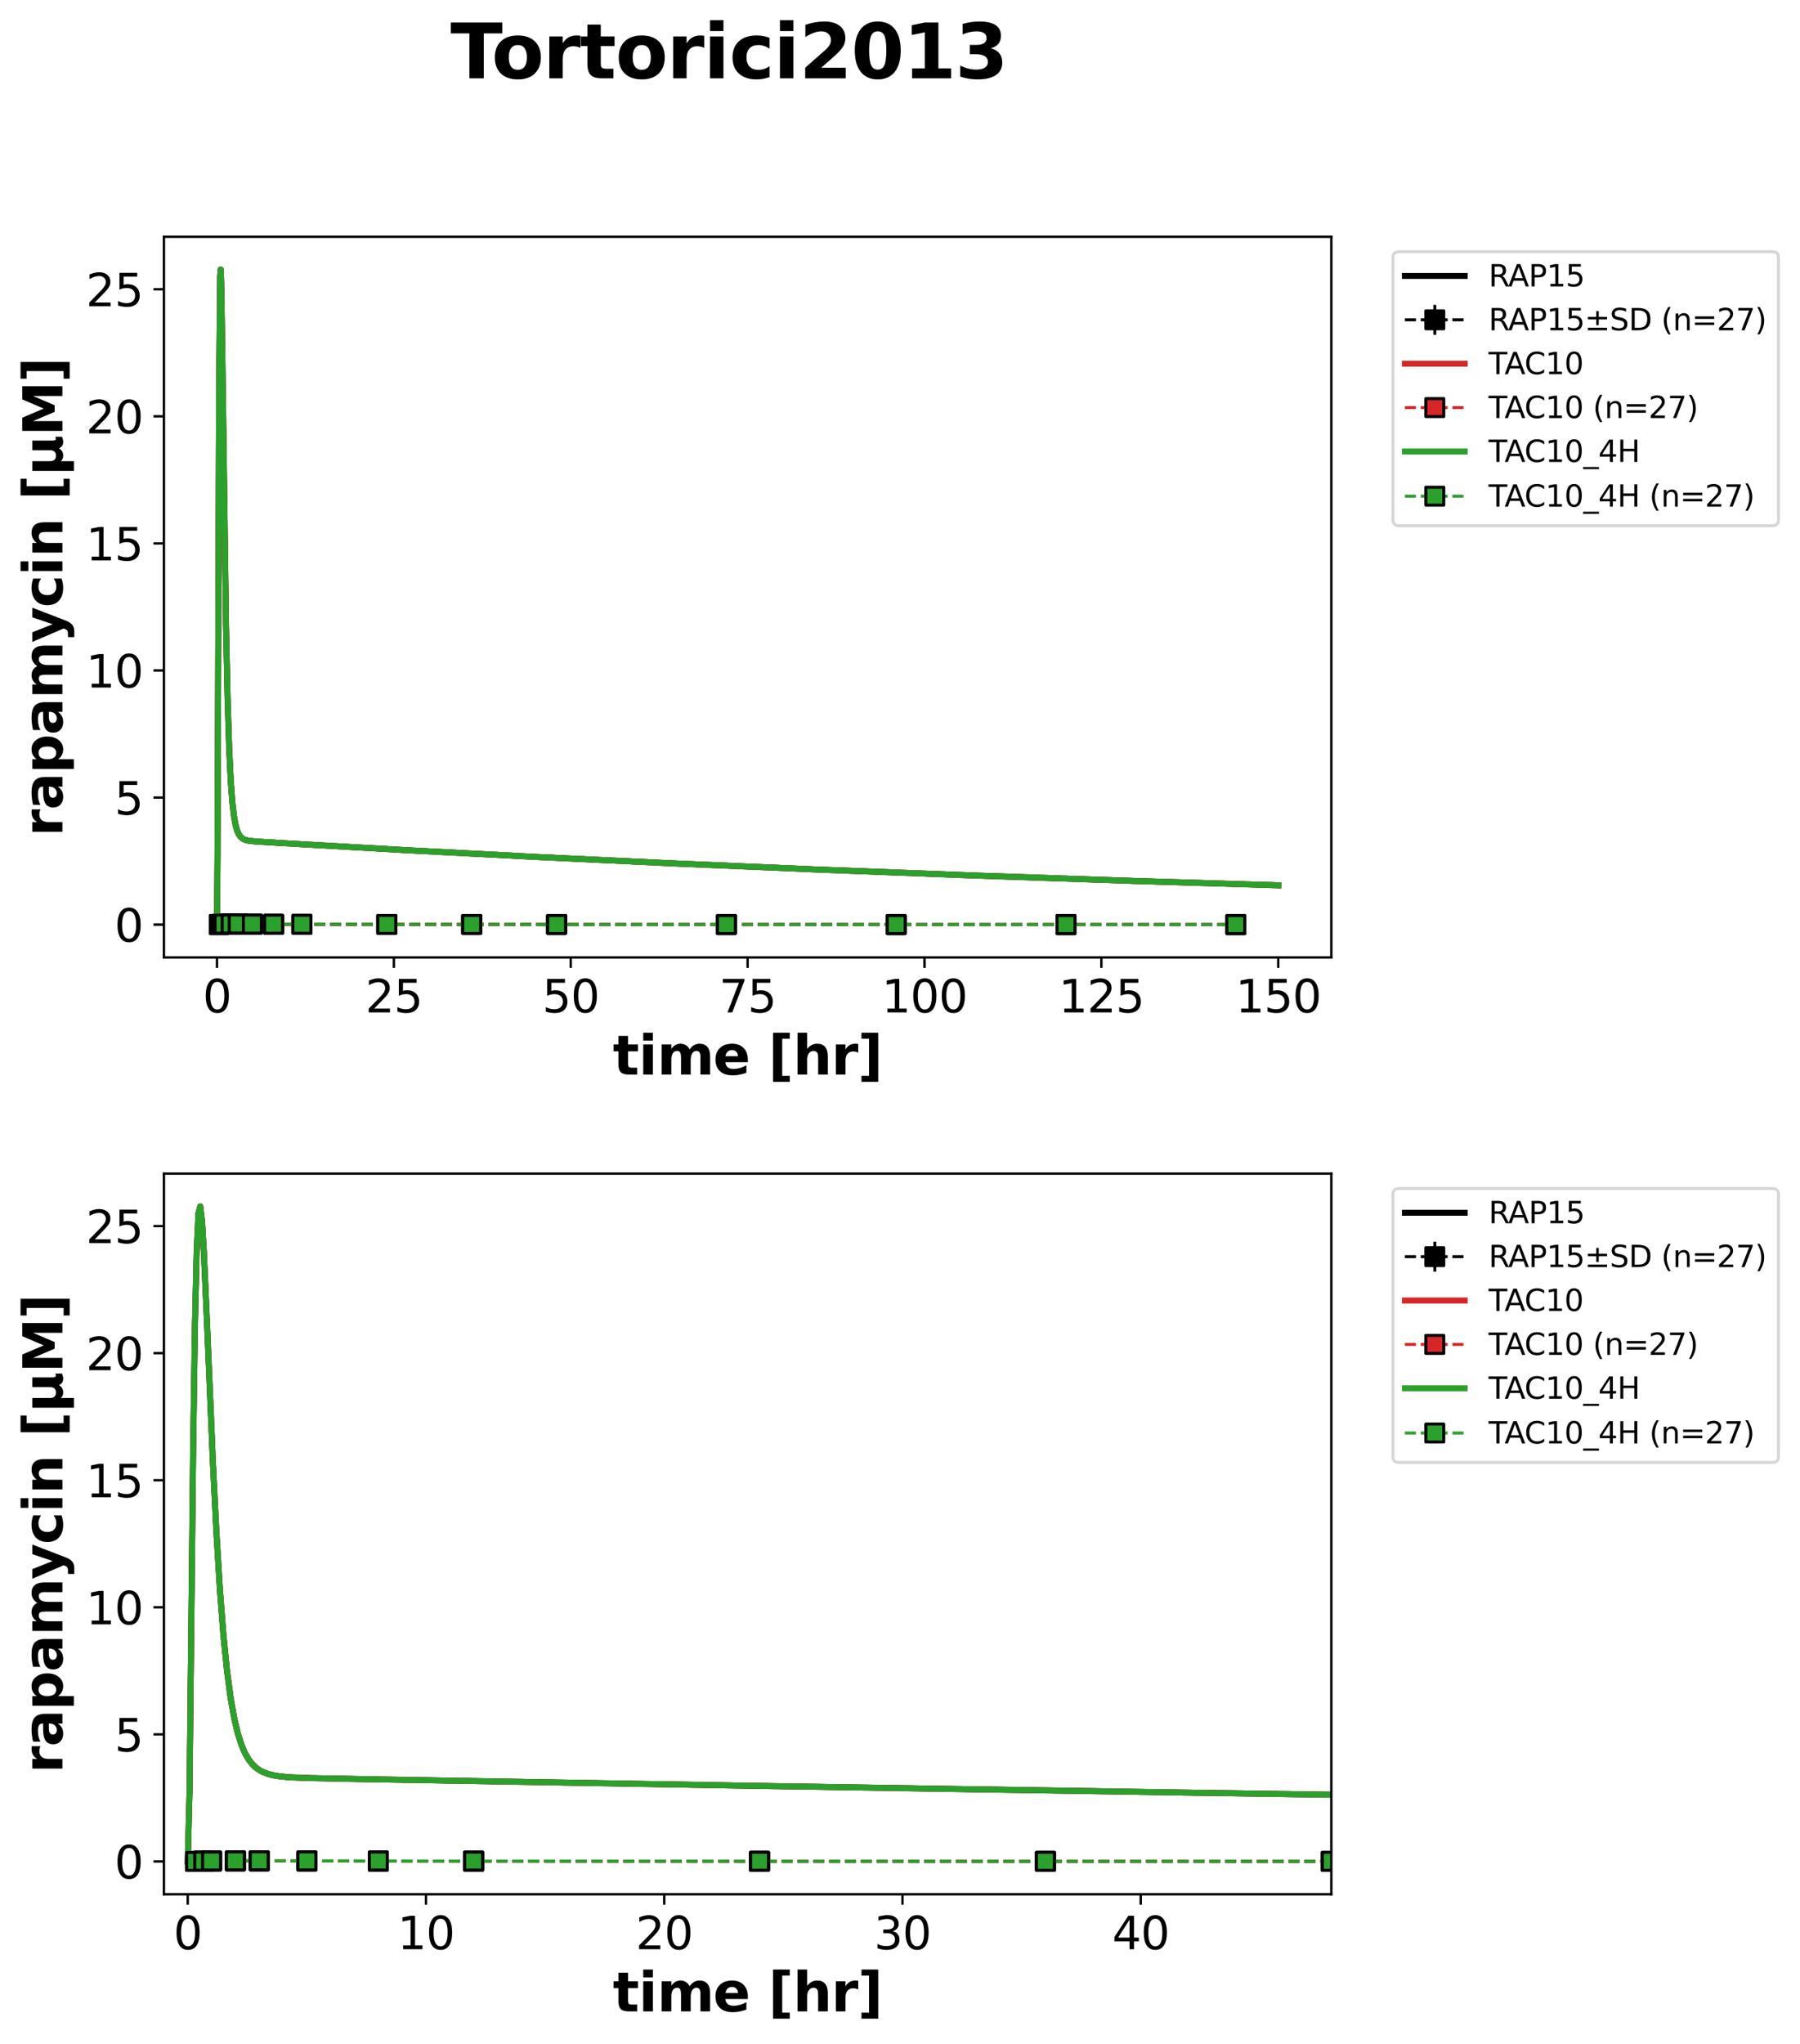 <?xml version="1.0" encoding="utf-8" standalone="no"?>
<!DOCTYPE svg PUBLIC "-//W3C//DTD SVG 1.1//EN"
  "http://www.w3.org/Graphics/SVG/1.1/DTD/svg11.dtd">
<svg xmlns:xlink="http://www.w3.org/1999/xlink" width="602.268pt" height="683.738pt" viewBox="0 0 602.268 683.738" xmlns="http://www.w3.org/2000/svg" version="1.1">
 <defs>
  <style type="text/css">*{stroke-linejoin: round; stroke-linecap: butt}</style>
 </defs>
 <g id="figure_1">
  <g id="patch_1">
   <path d="M 0 683.738 
L 602.268 683.738 
L 602.268 0 
L 0 0 
z
" style="fill: #ffffff"/>
  </g>
  <g id="axes_1">
   <g id="patch_2">
    <path d="M 54.849 320.243 
L 445.449 320.243 
L 445.449 79.2 
L 54.849 79.2 
z
" style="fill: #ffffff"/>
   </g>
   <g id="matplotlib.axis_1">
    <g id="xtick_1">
     <g id="line2d_1">
      <defs>
       <path id="mc8b1bc07f3" d="M 0 0 
L 0 3.5 
" style="stroke: #000000; stroke-width: 0.8"/>
      </defs>
      <g>
       <use xlink:href="#mc8b1bc07f3" x="72.603" y="320.243" style="stroke: #000000; stroke-width: 0.8"/>
      </g>
     </g>
     <g id="text_1">
      <!-- 0 -->
      <g transform="translate(67.831 338.641) scale(0.15 -0.15)">
       <defs>
        <path id="DejaVuSans-30" d="M 2034 4250 
Q 1547 4250 1301 3770 
Q 1056 3291 1056 2328 
Q 1056 1369 1301 889 
Q 1547 409 2034 409 
Q 2525 409 2770 889 
Q 3016 1369 3016 2328 
Q 3016 3291 2770 3770 
Q 2525 4250 2034 4250 
z
M 2034 4750 
Q 2819 4750 3233 4129 
Q 3647 3509 3647 2328 
Q 3647 1150 3233 529 
Q 2819 -91 2034 -91 
Q 1250 -91 836 529 
Q 422 1150 422 2328 
Q 422 3509 836 4129 
Q 1250 4750 2034 4750 
z
" transform="scale(0.016)"/>
       </defs>
       <use xlink:href="#DejaVuSans-30"/>
      </g>
     </g>
    </g>
    <g id="xtick_2">
     <g id="line2d_2">
      <g>
       <use xlink:href="#mc8b1bc07f3" x="131.785" y="320.243" style="stroke: #000000; stroke-width: 0.8"/>
      </g>
     </g>
     <g id="text_2">
      <!-- 25 -->
      <g transform="translate(122.241 338.641) scale(0.15 -0.15)">
       <defs>
        <path id="DejaVuSans-32" d="M 1228 531 
L 3431 531 
L 3431 0 
L 469 0 
L 469 531 
Q 828 903 1448 1529 
Q 2069 2156 2228 2338 
Q 2531 2678 2651 2914 
Q 2772 3150 2772 3378 
Q 2772 3750 2511 3984 
Q 2250 4219 1831 4219 
Q 1534 4219 1204 4116 
Q 875 4013 500 3803 
L 500 4441 
Q 881 4594 1212 4672 
Q 1544 4750 1819 4750 
Q 2544 4750 2975 4387 
Q 3406 4025 3406 3419 
Q 3406 3131 3298 2873 
Q 3191 2616 2906 2266 
Q 2828 2175 2409 1742 
Q 1991 1309 1228 531 
z
" transform="scale(0.016)"/>
        <path id="DejaVuSans-35" d="M 691 4666 
L 3169 4666 
L 3169 4134 
L 1269 4134 
L 1269 2991 
Q 1406 3038 1543 3061 
Q 1681 3084 1819 3084 
Q 2600 3084 3056 2656 
Q 3513 2228 3513 1497 
Q 3513 744 3044 326 
Q 2575 -91 1722 -91 
Q 1428 -91 1123 -41 
Q 819 9 494 109 
L 494 744 
Q 775 591 1075 516 
Q 1375 441 1709 441 
Q 2250 441 2565 725 
Q 2881 1009 2881 1497 
Q 2881 1984 2565 2268 
Q 2250 2553 1709 2553 
Q 1456 2553 1204 2497 
Q 953 2441 691 2322 
L 691 4666 
z
" transform="scale(0.016)"/>
       </defs>
       <use xlink:href="#DejaVuSans-32"/>
       <use xlink:href="#DejaVuSans-35" transform="translate(63.623 0)"/>
      </g>
     </g>
    </g>
    <g id="xtick_3">
     <g id="line2d_3">
      <g>
       <use xlink:href="#mc8b1bc07f3" x="190.967" y="320.243" style="stroke: #000000; stroke-width: 0.8"/>
      </g>
     </g>
     <g id="text_3">
      <!-- 50 -->
      <g transform="translate(181.423 338.641) scale(0.15 -0.15)">
       <use xlink:href="#DejaVuSans-35"/>
       <use xlink:href="#DejaVuSans-30" transform="translate(63.623 0)"/>
      </g>
     </g>
    </g>
    <g id="xtick_4">
     <g id="line2d_4">
      <g>
       <use xlink:href="#mc8b1bc07f3" x="250.149" y="320.243" style="stroke: #000000; stroke-width: 0.8"/>
      </g>
     </g>
     <g id="text_4">
      <!-- 75 -->
      <g transform="translate(240.605 338.641) scale(0.15 -0.15)">
       <defs>
        <path id="DejaVuSans-37" d="M 525 4666 
L 3525 4666 
L 3525 4397 
L 1831 0 
L 1172 0 
L 2766 4134 
L 525 4134 
L 525 4666 
z
" transform="scale(0.016)"/>
       </defs>
       <use xlink:href="#DejaVuSans-37"/>
       <use xlink:href="#DejaVuSans-35" transform="translate(63.623 0)"/>
      </g>
     </g>
    </g>
    <g id="xtick_5">
     <g id="line2d_5">
      <g>
       <use xlink:href="#mc8b1bc07f3" x="309.331" y="320.243" style="stroke: #000000; stroke-width: 0.8"/>
      </g>
     </g>
     <g id="text_5">
      <!-- 100 -->
      <g transform="translate(295.015 338.641) scale(0.15 -0.15)">
       <defs>
        <path id="DejaVuSans-31" d="M 794 531 
L 1825 531 
L 1825 4091 
L 703 3866 
L 703 4441 
L 1819 4666 
L 2450 4666 
L 2450 531 
L 3481 531 
L 3481 0 
L 794 0 
L 794 531 
z
" transform="scale(0.016)"/>
       </defs>
       <use xlink:href="#DejaVuSans-31"/>
       <use xlink:href="#DejaVuSans-30" transform="translate(63.623 0)"/>
       <use xlink:href="#DejaVuSans-30" transform="translate(127.246 0)"/>
      </g>
     </g>
    </g>
    <g id="xtick_6">
     <g id="line2d_6">
      <g>
       <use xlink:href="#mc8b1bc07f3" x="368.512" y="320.243" style="stroke: #000000; stroke-width: 0.8"/>
      </g>
     </g>
     <g id="text_6">
      <!-- 125 -->
      <g transform="translate(354.197 338.641) scale(0.15 -0.15)">
       <use xlink:href="#DejaVuSans-31"/>
       <use xlink:href="#DejaVuSans-32" transform="translate(63.623 0)"/>
       <use xlink:href="#DejaVuSans-35" transform="translate(127.246 0)"/>
      </g>
     </g>
    </g>
    <g id="xtick_7">
     <g id="line2d_7">
      <g>
       <use xlink:href="#mc8b1bc07f3" x="427.694" y="320.243" style="stroke: #000000; stroke-width: 0.8"/>
      </g>
     </g>
     <g id="text_7">
      <!-- 150 -->
      <g transform="translate(413.379 338.641) scale(0.15 -0.15)">
       <use xlink:href="#DejaVuSans-31"/>
       <use xlink:href="#DejaVuSans-35" transform="translate(63.623 0)"/>
       <use xlink:href="#DejaVuSans-30" transform="translate(127.246 0)"/>
      </g>
     </g>
    </g>
    <g id="text_8">
     <!-- time [hr] -->
     <g transform="translate(205.074 359.438) scale(0.18 -0.18)">
      <defs>
       <path id="DejaVuSans-Bold-74" d="M 1759 4494 
L 1759 3500 
L 2913 3500 
L 2913 2700 
L 1759 2700 
L 1759 1216 
Q 1759 972 1856 886 
Q 1953 800 2241 800 
L 2816 800 
L 2816 0 
L 1856 0 
Q 1194 0 917 276 
Q 641 553 641 1216 
L 641 2700 
L 84 2700 
L 84 3500 
L 641 3500 
L 641 4494 
L 1759 4494 
z
" transform="scale(0.016)"/>
       <path id="DejaVuSans-Bold-69" d="M 538 3500 
L 1656 3500 
L 1656 0 
L 538 0 
L 538 3500 
z
M 538 4863 
L 1656 4863 
L 1656 3950 
L 538 3950 
L 538 4863 
z
" transform="scale(0.016)"/>
       <path id="DejaVuSans-Bold-6d" d="M 3781 2919 
Q 3994 3244 4286 3414 
Q 4578 3584 4928 3584 
Q 5531 3584 5847 3212 
Q 6163 2841 6163 2131 
L 6163 0 
L 5038 0 
L 5038 1825 
Q 5041 1866 5042 1909 
Q 5044 1953 5044 2034 
Q 5044 2406 4934 2573 
Q 4825 2741 4581 2741 
Q 4263 2741 4089 2478 
Q 3916 2216 3909 1719 
L 3909 0 
L 2784 0 
L 2784 1825 
Q 2784 2406 2684 2573 
Q 2584 2741 2328 2741 
Q 2006 2741 1831 2477 
Q 1656 2213 1656 1722 
L 1656 0 
L 531 0 
L 531 3500 
L 1656 3500 
L 1656 2988 
Q 1863 3284 2130 3434 
Q 2397 3584 2719 3584 
Q 3081 3584 3359 3409 
Q 3638 3234 3781 2919 
z
" transform="scale(0.016)"/>
       <path id="DejaVuSans-Bold-65" d="M 4031 1759 
L 4031 1441 
L 1416 1441 
Q 1456 1047 1700 850 
Q 1944 653 2381 653 
Q 2734 653 3104 758 
Q 3475 863 3866 1075 
L 3866 213 
Q 3469 63 3072 -14 
Q 2675 -91 2278 -91 
Q 1328 -91 801 392 
Q 275 875 275 1747 
Q 275 2603 792 3093 
Q 1309 3584 2216 3584 
Q 3041 3584 3536 3087 
Q 4031 2591 4031 1759 
z
M 2881 2131 
Q 2881 2450 2695 2645 
Q 2509 2841 2209 2841 
Q 1884 2841 1681 2658 
Q 1478 2475 1428 2131 
L 2881 2131 
z
" transform="scale(0.016)"/>
       <path id="DejaVuSans-Bold-20" transform="scale(0.016)"/>
       <path id="DejaVuSans-Bold-5b" d="M 550 4863 
L 2491 4863 
L 2491 4159 
L 1613 4159 
L 1613 -141 
L 2491 -141 
L 2491 -844 
L 550 -844 
L 550 4863 
z
" transform="scale(0.016)"/>
       <path id="DejaVuSans-Bold-68" d="M 4056 2131 
L 4056 0 
L 2931 0 
L 2931 347 
L 2931 1625 
Q 2931 2084 2911 2256 
Q 2891 2428 2841 2509 
Q 2775 2619 2662 2680 
Q 2550 2741 2406 2741 
Q 2056 2741 1856 2470 
Q 1656 2200 1656 1722 
L 1656 0 
L 538 0 
L 538 4863 
L 1656 4863 
L 1656 2988 
Q 1909 3294 2193 3439 
Q 2478 3584 2822 3584 
Q 3428 3584 3742 3212 
Q 4056 2841 4056 2131 
z
" transform="scale(0.016)"/>
       <path id="DejaVuSans-Bold-72" d="M 3138 2547 
Q 2991 2616 2845 2648 
Q 2700 2681 2553 2681 
Q 2122 2681 1889 2404 
Q 1656 2128 1656 1613 
L 1656 0 
L 538 0 
L 538 3500 
L 1656 3500 
L 1656 2925 
Q 1872 3269 2151 3426 
Q 2431 3584 2822 3584 
Q 2878 3584 2943 3579 
Q 3009 3575 3134 3559 
L 3138 2547 
z
" transform="scale(0.016)"/>
       <path id="DejaVuSans-Bold-5d" d="M 2375 -844 
L 434 -844 
L 434 -141 
L 1313 -141 
L 1313 4159 
L 434 4159 
L 434 4863 
L 2375 4863 
L 2375 -844 
z
" transform="scale(0.016)"/>
      </defs>
      <use xlink:href="#DejaVuSans-Bold-74"/>
      <use xlink:href="#DejaVuSans-Bold-69" transform="translate(47.803 0)"/>
      <use xlink:href="#DejaVuSans-Bold-6d" transform="translate(82.08 0)"/>
      <use xlink:href="#DejaVuSans-Bold-65" transform="translate(186.279 0)"/>
      <use xlink:href="#DejaVuSans-Bold-20" transform="translate(254.102 0)"/>
      <use xlink:href="#DejaVuSans-Bold-5b" transform="translate(288.916 0)"/>
      <use xlink:href="#DejaVuSans-Bold-68" transform="translate(334.619 0)"/>
      <use xlink:href="#DejaVuSans-Bold-72" transform="translate(405.811 0)"/>
      <use xlink:href="#DejaVuSans-Bold-5d" transform="translate(455.127 0)"/>
     </g>
    </g>
   </g>
   <g id="matplotlib.axis_2">
    <g id="ytick_1">
     <g id="line2d_8">
      <defs>
       <path id="me39cf8122d" d="M 0 0 
L -3.5 0 
" style="stroke: #000000; stroke-width: 0.8"/>
      </defs>
      <g>
       <use xlink:href="#me39cf8122d" x="54.849" y="309.278" style="stroke: #000000; stroke-width: 0.8"/>
      </g>
     </g>
     <g id="text_9">
      <!-- 0 -->
      <g transform="translate(38.305 314.976) scale(0.15 -0.15)">
       <use xlink:href="#DejaVuSans-30"/>
      </g>
     </g>
    </g>
    <g id="ytick_2">
     <g id="line2d_9">
      <g>
       <use xlink:href="#me39cf8122d" x="54.849" y="266.773" style="stroke: #000000; stroke-width: 0.8"/>
      </g>
     </g>
     <g id="text_10">
      <!-- 5 -->
      <g transform="translate(38.305 272.472) scale(0.15 -0.15)">
       <use xlink:href="#DejaVuSans-35"/>
      </g>
     </g>
    </g>
    <g id="ytick_3">
     <g id="line2d_10">
      <g>
       <use xlink:href="#me39cf8122d" x="54.849" y="224.269" style="stroke: #000000; stroke-width: 0.8"/>
      </g>
     </g>
     <g id="text_11">
      <!-- 10 -->
      <g transform="translate(28.761 229.968) scale(0.15 -0.15)">
       <use xlink:href="#DejaVuSans-31"/>
       <use xlink:href="#DejaVuSans-30" transform="translate(63.623 0)"/>
      </g>
     </g>
    </g>
    <g id="ytick_4">
     <g id="line2d_11">
      <g>
       <use xlink:href="#me39cf8122d" x="54.849" y="181.765" style="stroke: #000000; stroke-width: 0.8"/>
      </g>
     </g>
     <g id="text_12">
      <!-- 15 -->
      <g transform="translate(28.761 187.464) scale(0.15 -0.15)">
       <use xlink:href="#DejaVuSans-31"/>
       <use xlink:href="#DejaVuSans-35" transform="translate(63.623 0)"/>
      </g>
     </g>
    </g>
    <g id="ytick_5">
     <g id="line2d_12">
      <g>
       <use xlink:href="#me39cf8122d" x="54.849" y="139.261" style="stroke: #000000; stroke-width: 0.8"/>
      </g>
     </g>
     <g id="text_13">
      <!-- 20 -->
      <g transform="translate(28.761 144.96) scale(0.15 -0.15)">
       <use xlink:href="#DejaVuSans-32"/>
       <use xlink:href="#DejaVuSans-30" transform="translate(63.623 0)"/>
      </g>
     </g>
    </g>
    <g id="ytick_6">
     <g id="line2d_13">
      <g>
       <use xlink:href="#me39cf8122d" x="54.849" y="96.757" style="stroke: #000000; stroke-width: 0.8"/>
      </g>
     </g>
     <g id="text_14">
      <!-- 25 -->
      <g transform="translate(28.761 102.456) scale(0.15 -0.15)">
       <use xlink:href="#DejaVuSans-32"/>
       <use xlink:href="#DejaVuSans-35" transform="translate(63.623 0)"/>
      </g>
     </g>
    </g>
    <g id="text_15">
     <!-- rapamycin [µM] -->
     <g transform="translate(20.877 279.76) rotate(-90) scale(0.18 -0.18)">
      <defs>
       <path id="DejaVuSans-Bold-61" d="M 2106 1575 
Q 1756 1575 1579 1456 
Q 1403 1338 1403 1106 
Q 1403 894 1545 773 
Q 1688 653 1941 653 
Q 2256 653 2472 879 
Q 2688 1106 2688 1447 
L 2688 1575 
L 2106 1575 
z
M 3816 1997 
L 3816 0 
L 2688 0 
L 2688 519 
Q 2463 200 2181 54 
Q 1900 -91 1497 -91 
Q 953 -91 614 226 
Q 275 544 275 1050 
Q 275 1666 698 1953 
Q 1122 2241 2028 2241 
L 2688 2241 
L 2688 2328 
Q 2688 2594 2478 2717 
Q 2269 2841 1825 2841 
Q 1466 2841 1156 2769 
Q 847 2697 581 2553 
L 581 3406 
Q 941 3494 1303 3539 
Q 1666 3584 2028 3584 
Q 2975 3584 3395 3211 
Q 3816 2838 3816 1997 
z
" transform="scale(0.016)"/>
       <path id="DejaVuSans-Bold-70" d="M 1656 506 
L 1656 -1331 
L 538 -1331 
L 538 3500 
L 1656 3500 
L 1656 2988 
Q 1888 3294 2169 3439 
Q 2450 3584 2816 3584 
Q 3463 3584 3878 3070 
Q 4294 2556 4294 1747 
Q 4294 938 3878 423 
Q 3463 -91 2816 -91 
Q 2450 -91 2169 54 
Q 1888 200 1656 506 
z
M 2400 2772 
Q 2041 2772 1848 2508 
Q 1656 2244 1656 1747 
Q 1656 1250 1848 986 
Q 2041 722 2400 722 
Q 2759 722 2948 984 
Q 3138 1247 3138 1747 
Q 3138 2247 2948 2509 
Q 2759 2772 2400 2772 
z
" transform="scale(0.016)"/>
       <path id="DejaVuSans-Bold-79" d="M 78 3500 
L 1197 3500 
L 2138 1125 
L 2938 3500 
L 4056 3500 
L 2584 -331 
Q 2363 -916 2067 -1148 
Q 1772 -1381 1288 -1381 
L 641 -1381 
L 641 -647 
L 991 -647 
Q 1275 -647 1404 -556 
Q 1534 -466 1606 -231 
L 1638 -134 
L 78 3500 
z
" transform="scale(0.016)"/>
       <path id="DejaVuSans-Bold-63" d="M 3366 3391 
L 3366 2478 
Q 3138 2634 2908 2709 
Q 2678 2784 2431 2784 
Q 1963 2784 1702 2511 
Q 1441 2238 1441 1747 
Q 1441 1256 1702 982 
Q 1963 709 2431 709 
Q 2694 709 2930 787 
Q 3166 866 3366 1019 
L 3366 103 
Q 3103 6 2833 -42 
Q 2563 -91 2291 -91 
Q 1344 -91 809 395 
Q 275 881 275 1747 
Q 275 2613 809 3098 
Q 1344 3584 2291 3584 
Q 2566 3584 2833 3536 
Q 3100 3488 3366 3391 
z
" transform="scale(0.016)"/>
       <path id="DejaVuSans-Bold-6e" d="M 4056 2131 
L 4056 0 
L 2931 0 
L 2931 347 
L 2931 1631 
Q 2931 2084 2911 2256 
Q 2891 2428 2841 2509 
Q 2775 2619 2662 2680 
Q 2550 2741 2406 2741 
Q 2056 2741 1856 2470 
Q 1656 2200 1656 1722 
L 1656 0 
L 538 0 
L 538 3500 
L 1656 3500 
L 1656 2988 
Q 1909 3294 2193 3439 
Q 2478 3584 2822 3584 
Q 3428 3584 3742 3212 
Q 4056 2841 4056 2131 
z
" transform="scale(0.016)"/>
       <path id="DejaVuSans-Bold-b5" d="M 544 -1338 
L 544 3500 
L 1672 3500 
L 1672 1466 
Q 1672 1103 1828 926 
Q 1984 750 2303 750 
Q 2625 750 2781 926 
Q 2938 1103 2938 1466 
L 2938 3500 
L 4063 3500 
L 4063 1159 
Q 4063 938 4114 850 
Q 4166 763 4288 763 
Q 4344 763 4395 778 
Q 4447 794 4506 831 
L 4506 50 
Q 4341 -22 4195 -56 
Q 4050 -91 3909 -91 
Q 3631 -91 3454 26 
Q 3278 144 3169 403 
Q 3022 156 2811 32 
Q 2600 -91 2322 -91 
Q 2091 -91 1928 -17 
Q 1766 56 1672 206 
L 1672 -1338 
L 544 -1338 
z
" transform="scale(0.016)"/>
       <path id="DejaVuSans-Bold-4d" d="M 588 4666 
L 2119 4666 
L 3181 2169 
L 4250 4666 
L 5778 4666 
L 5778 0 
L 4641 0 
L 4641 3413 
L 3566 897 
L 2803 897 
L 1728 3413 
L 1728 0 
L 588 0 
L 588 4666 
z
" transform="scale(0.016)"/>
      </defs>
      <use xlink:href="#DejaVuSans-Bold-72"/>
      <use xlink:href="#DejaVuSans-Bold-61" transform="translate(49.316 0)"/>
      <use xlink:href="#DejaVuSans-Bold-70" transform="translate(116.797 0)"/>
      <use xlink:href="#DejaVuSans-Bold-61" transform="translate(188.379 0)"/>
      <use xlink:href="#DejaVuSans-Bold-6d" transform="translate(255.859 0)"/>
      <use xlink:href="#DejaVuSans-Bold-79" transform="translate(360.059 0)"/>
      <use xlink:href="#DejaVuSans-Bold-63" transform="translate(425.244 0)"/>
      <use xlink:href="#DejaVuSans-Bold-69" transform="translate(484.521 0)"/>
      <use xlink:href="#DejaVuSans-Bold-6e" transform="translate(518.799 0)"/>
      <use xlink:href="#DejaVuSans-Bold-20" transform="translate(589.99 0)"/>
      <use xlink:href="#DejaVuSans-Bold-5b" transform="translate(624.805 0)"/>
      <use xlink:href="#DejaVuSans-Bold-b5" transform="translate(670.508 0)"/>
      <use xlink:href="#DejaVuSans-Bold-4d" transform="translate(744.092 0)"/>
      <use xlink:href="#DejaVuSans-Bold-5d" transform="translate(843.604 0)"/>
     </g>
    </g>
   </g>
   <g id="LineCollection_1">
    <path clip-path="url(#p558d959ca8)" style="fill: none; stroke: #000000"/>
    <path d="M 73.384 309.276 
L 73.384 309.236 
" clip-path="url(#p558d959ca8)" style="fill: none; stroke: #000000"/>
    <path d="M 74.189 309.226 
L 74.189 309.134 
" clip-path="url(#p558d959ca8)" style="fill: none; stroke: #000000"/>
    <path d="M 74.971 309.198 
L 74.971 309.075 
" clip-path="url(#p558d959ca8)" style="fill: none; stroke: #000000"/>
    <path d="M 77.338 309.169 
L 77.338 309.031 
" clip-path="url(#p558d959ca8)" style="fill: none; stroke: #000000"/>
    <path clip-path="url(#p558d959ca8)" style="fill: none; stroke: #000000"/>
    <path d="M 84.44 309.238 
L 84.44 309.005 
" clip-path="url(#p558d959ca8)" style="fill: none; stroke: #000000"/>
    <path d="M 91.541 309.201 
L 91.541 309.098 
" clip-path="url(#p558d959ca8)" style="fill: none; stroke: #000000"/>
    <path d="M 101.011 309.212 
L 101.011 309.139 
" clip-path="url(#p558d959ca8)" style="fill: none; stroke: #000000"/>
    <path d="M 129.418 309.239 
L 129.418 309.174 
" clip-path="url(#p558d959ca8)" style="fill: none; stroke: #000000"/>
    <path d="M 157.825 309.248 
L 157.825 309.208 
" clip-path="url(#p558d959ca8)" style="fill: none; stroke: #000000"/>
    <path d="M 186.232 309.254 
L 186.232 309.221 
" clip-path="url(#p558d959ca8)" style="fill: none; stroke: #000000"/>
    <path d="M 243.047 309.262 
L 243.047 309.232 
" clip-path="url(#p558d959ca8)" style="fill: none; stroke: #000000"/>
    <path d="M 299.861 309.264 
L 299.861 309.247 
" clip-path="url(#p558d959ca8)" style="fill: none; stroke: #000000"/>
    <path d="M 356.676 309.287 
L 356.676 309.234 
" clip-path="url(#p558d959ca8)" style="fill: none; stroke: #000000"/>
    <path clip-path="url(#p558d959ca8)" style="fill: none; stroke: #000000"/>
   </g>
   <g id="line2d_14">
    <path d="M 72.603 309.278 
L 72.781 286.011 
L 73.313 130.869 
L 73.669 92.453 
L 73.846 90.157 
L 74.024 95.219 
L 74.379 117.945 
L 75.622 209.152 
L 76.154 233.771 
L 76.687 250.405 
L 77.219 261.34 
L 77.752 268.431 
L 78.285 273.001 
L 78.817 275.938 
L 79.35 277.827 
L 79.883 279.044 
L 80.415 279.833 
L 81.125 280.476 
L 82.013 280.916 
L 83.256 281.216 
L 85.387 281.447 
L 93.376 281.948 
L 135.277 284.339 
L 179.308 286.628 
L 225.47 288.804 
L 274.117 290.872 
L 325.428 292.828 
L 379.579 294.668 
L 427.694 296.13 
L 427.694 296.13 
" clip-path="url(#p558d959ca8)" style="fill: none; stroke: #000000; stroke-width: 2; stroke-linecap: square"/>
   </g>
   <g id="line2d_15">
    <path d="M 73.384 309.256 
L 74.189 309.18 
L 74.971 309.136 
L 77.338 309.1 
L 79.705 309.109 
L 84.44 309.121 
L 91.541 309.15 
L 101.011 309.175 
L 129.418 309.207 
L 157.825 309.228 
L 186.232 309.237 
L 243.047 309.247 
L 299.861 309.256 
L 356.676 309.261 
L 413.491 309.264 
" clip-path="url(#p558d959ca8)" style="fill: none; stroke-dasharray: 3.7,1.6; stroke-dashoffset: 0; stroke: #000000"/>
    <defs>
     <path id="mf7252d1ef1" d="M -3 3 
L 3 3 
L 3 -3 
L -3 -3 
z
" style="stroke: #000000; stroke-linejoin: miter"/>
    </defs>
    <g clip-path="url(#p558d959ca8)">
     <use xlink:href="#mf7252d1ef1" x="73.384" y="309.256" style="stroke: #000000; stroke-linejoin: miter"/>
     <use xlink:href="#mf7252d1ef1" x="74.189" y="309.18" style="stroke: #000000; stroke-linejoin: miter"/>
     <use xlink:href="#mf7252d1ef1" x="74.971" y="309.136" style="stroke: #000000; stroke-linejoin: miter"/>
     <use xlink:href="#mf7252d1ef1" x="77.338" y="309.1" style="stroke: #000000; stroke-linejoin: miter"/>
     <use xlink:href="#mf7252d1ef1" x="79.705" y="309.109" style="stroke: #000000; stroke-linejoin: miter"/>
     <use xlink:href="#mf7252d1ef1" x="84.44" y="309.121" style="stroke: #000000; stroke-linejoin: miter"/>
     <use xlink:href="#mf7252d1ef1" x="91.541" y="309.15" style="stroke: #000000; stroke-linejoin: miter"/>
     <use xlink:href="#mf7252d1ef1" x="101.011" y="309.175" style="stroke: #000000; stroke-linejoin: miter"/>
     <use xlink:href="#mf7252d1ef1" x="129.418" y="309.207" style="stroke: #000000; stroke-linejoin: miter"/>
     <use xlink:href="#mf7252d1ef1" x="157.825" y="309.228" style="stroke: #000000; stroke-linejoin: miter"/>
     <use xlink:href="#mf7252d1ef1" x="186.232" y="309.237" style="stroke: #000000; stroke-linejoin: miter"/>
     <use xlink:href="#mf7252d1ef1" x="243.047" y="309.247" style="stroke: #000000; stroke-linejoin: miter"/>
     <use xlink:href="#mf7252d1ef1" x="299.861" y="309.256" style="stroke: #000000; stroke-linejoin: miter"/>
     <use xlink:href="#mf7252d1ef1" x="356.676" y="309.261" style="stroke: #000000; stroke-linejoin: miter"/>
     <use xlink:href="#mf7252d1ef1" x="413.491" y="309.264" style="stroke: #000000; stroke-linejoin: miter"/>
    </g>
   </g>
   <g id="line2d_16">
    <path d="M 72.603 309.278 
L 72.781 286.011 
L 73.313 130.869 
L 73.669 92.453 
L 73.846 90.157 
L 74.024 95.219 
L 74.379 117.945 
L 75.622 209.152 
L 76.154 233.771 
L 76.687 250.405 
L 77.219 261.34 
L 77.752 268.431 
L 78.285 273.001 
L 78.817 275.938 
L 79.35 277.827 
L 79.883 279.044 
L 80.415 279.833 
L 81.125 280.476 
L 82.013 280.916 
L 83.256 281.216 
L 85.387 281.447 
L 93.376 281.948 
L 135.277 284.339 
L 179.308 286.628 
L 225.47 288.804 
L 274.117 290.872 
L 325.428 292.828 
L 379.579 294.668 
L 427.694 296.13 
L 427.694 296.13 
" clip-path="url(#p558d959ca8)" style="fill: none; stroke: #d62728; stroke-width: 2; stroke-linecap: square"/>
   </g>
   <g id="line2d_17">
    <path d="M 73.384 309.246 
L 74.189 309.166 
L 74.971 309.133 
L 77.338 309.106 
L 79.705 309.118 
L 84.44 309.134 
L 91.541 309.167 
L 101.011 309.178 
L 129.418 309.209 
L 157.825 309.229 
L 186.232 309.239 
L 243.047 309.25 
L 299.861 309.257 
L 356.676 309.261 
L 413.491 309.265 
" clip-path="url(#p558d959ca8)" style="fill: none; stroke-dasharray: 3.7,1.6; stroke-dashoffset: 0; stroke: #d62728"/>
    <defs>
     <path id="m7f2cad72a6" d="M -3 3 
L 3 3 
L 3 -3 
L -3 -3 
z
" style="stroke: #000000; stroke-linejoin: miter"/>
    </defs>
    <g clip-path="url(#p558d959ca8)">
     <use xlink:href="#m7f2cad72a6" x="73.384" y="309.246" style="fill: #d62728; stroke: #000000; stroke-linejoin: miter"/>
     <use xlink:href="#m7f2cad72a6" x="74.189" y="309.166" style="fill: #d62728; stroke: #000000; stroke-linejoin: miter"/>
     <use xlink:href="#m7f2cad72a6" x="74.971" y="309.133" style="fill: #d62728; stroke: #000000; stroke-linejoin: miter"/>
     <use xlink:href="#m7f2cad72a6" x="77.338" y="309.106" style="fill: #d62728; stroke: #000000; stroke-linejoin: miter"/>
     <use xlink:href="#m7f2cad72a6" x="79.705" y="309.118" style="fill: #d62728; stroke: #000000; stroke-linejoin: miter"/>
     <use xlink:href="#m7f2cad72a6" x="84.44" y="309.134" style="fill: #d62728; stroke: #000000; stroke-linejoin: miter"/>
     <use xlink:href="#m7f2cad72a6" x="91.541" y="309.167" style="fill: #d62728; stroke: #000000; stroke-linejoin: miter"/>
     <use xlink:href="#m7f2cad72a6" x="101.011" y="309.178" style="fill: #d62728; stroke: #000000; stroke-linejoin: miter"/>
     <use xlink:href="#m7f2cad72a6" x="129.418" y="309.209" style="fill: #d62728; stroke: #000000; stroke-linejoin: miter"/>
     <use xlink:href="#m7f2cad72a6" x="157.825" y="309.229" style="fill: #d62728; stroke: #000000; stroke-linejoin: miter"/>
     <use xlink:href="#m7f2cad72a6" x="186.232" y="309.239" style="fill: #d62728; stroke: #000000; stroke-linejoin: miter"/>
     <use xlink:href="#m7f2cad72a6" x="243.047" y="309.25" style="fill: #d62728; stroke: #000000; stroke-linejoin: miter"/>
     <use xlink:href="#m7f2cad72a6" x="299.861" y="309.257" style="fill: #d62728; stroke: #000000; stroke-linejoin: miter"/>
     <use xlink:href="#m7f2cad72a6" x="356.676" y="309.261" style="fill: #d62728; stroke: #000000; stroke-linejoin: miter"/>
     <use xlink:href="#m7f2cad72a6" x="413.491" y="309.265" style="fill: #d62728; stroke: #000000; stroke-linejoin: miter"/>
    </g>
   </g>
   <g id="line2d_18">
    <path d="M 72.603 309.278 
L 72.781 286.011 
L 73.313 130.869 
L 73.669 92.453 
L 73.846 90.157 
L 74.024 95.219 
L 74.379 117.945 
L 75.622 209.152 
L 76.154 233.771 
L 76.687 250.405 
L 77.219 261.34 
L 77.752 268.431 
L 78.285 273.001 
L 78.817 275.938 
L 79.35 277.827 
L 79.883 279.044 
L 80.415 279.833 
L 81.125 280.476 
L 82.013 280.916 
L 83.256 281.216 
L 85.387 281.447 
L 93.376 281.948 
L 135.277 284.339 
L 179.308 286.628 
L 225.47 288.804 
L 274.117 290.872 
L 325.428 292.828 
L 379.579 294.668 
L 427.694 296.13 
L 427.694 296.13 
" clip-path="url(#p558d959ca8)" style="fill: none; stroke: #2ca02c; stroke-width: 2; stroke-linecap: square"/>
   </g>
   <g id="line2d_19">
    <path d="M 73.384 309.253 
L 74.189 309.177 
L 74.971 309.129 
L 77.338 309.081 
L 79.705 309.063 
L 84.44 309.099 
L 91.541 309.134 
L 101.011 309.159 
L 129.418 309.207 
L 157.825 309.23 
L 186.232 309.239 
L 243.047 309.25 
L 299.861 309.256 
L 356.676 309.261 
L 413.491 309.264 
" clip-path="url(#p558d959ca8)" style="fill: none; stroke-dasharray: 3.7,1.6; stroke-dashoffset: 0; stroke: #2ca02c"/>
    <defs>
     <path id="md3a6203f62" d="M -3 3 
L 3 3 
L 3 -3 
L -3 -3 
z
" style="stroke: #000000; stroke-linejoin: miter"/>
    </defs>
    <g clip-path="url(#p558d959ca8)">
     <use xlink:href="#md3a6203f62" x="73.384" y="309.253" style="fill: #2ca02c; stroke: #000000; stroke-linejoin: miter"/>
     <use xlink:href="#md3a6203f62" x="74.189" y="309.177" style="fill: #2ca02c; stroke: #000000; stroke-linejoin: miter"/>
     <use xlink:href="#md3a6203f62" x="74.971" y="309.129" style="fill: #2ca02c; stroke: #000000; stroke-linejoin: miter"/>
     <use xlink:href="#md3a6203f62" x="77.338" y="309.081" style="fill: #2ca02c; stroke: #000000; stroke-linejoin: miter"/>
     <use xlink:href="#md3a6203f62" x="79.705" y="309.063" style="fill: #2ca02c; stroke: #000000; stroke-linejoin: miter"/>
     <use xlink:href="#md3a6203f62" x="84.44" y="309.099" style="fill: #2ca02c; stroke: #000000; stroke-linejoin: miter"/>
     <use xlink:href="#md3a6203f62" x="91.541" y="309.134" style="fill: #2ca02c; stroke: #000000; stroke-linejoin: miter"/>
     <use xlink:href="#md3a6203f62" x="101.011" y="309.159" style="fill: #2ca02c; stroke: #000000; stroke-linejoin: miter"/>
     <use xlink:href="#md3a6203f62" x="129.418" y="309.207" style="fill: #2ca02c; stroke: #000000; stroke-linejoin: miter"/>
     <use xlink:href="#md3a6203f62" x="157.825" y="309.23" style="fill: #2ca02c; stroke: #000000; stroke-linejoin: miter"/>
     <use xlink:href="#md3a6203f62" x="186.232" y="309.239" style="fill: #2ca02c; stroke: #000000; stroke-linejoin: miter"/>
     <use xlink:href="#md3a6203f62" x="243.047" y="309.25" style="fill: #2ca02c; stroke: #000000; stroke-linejoin: miter"/>
     <use xlink:href="#md3a6203f62" x="299.861" y="309.256" style="fill: #2ca02c; stroke: #000000; stroke-linejoin: miter"/>
     <use xlink:href="#md3a6203f62" x="356.676" y="309.261" style="fill: #2ca02c; stroke: #000000; stroke-linejoin: miter"/>
     <use xlink:href="#md3a6203f62" x="413.491" y="309.264" style="fill: #2ca02c; stroke: #000000; stroke-linejoin: miter"/>
    </g>
   </g>
   <g id="patch_3">
    <path d="M 54.849 320.243 
L 54.849 79.2 
" style="fill: none; stroke: #000000; stroke-width: 0.8; stroke-linejoin: miter; stroke-linecap: square"/>
   </g>
   <g id="patch_4">
    <path d="M 445.449 320.243 
L 445.449 79.2 
" style="fill: none; stroke: #000000; stroke-width: 0.8; stroke-linejoin: miter; stroke-linecap: square"/>
   </g>
   <g id="patch_5">
    <path d="M 54.849 320.243 
L 445.449 320.243 
" style="fill: none; stroke: #000000; stroke-width: 0.8; stroke-linejoin: miter; stroke-linecap: square"/>
   </g>
   <g id="patch_6">
    <path d="M 54.849 79.2 
L 445.449 79.2 
" style="fill: none; stroke: #000000; stroke-width: 0.8; stroke-linejoin: miter; stroke-linecap: square"/>
   </g>
   <g id="legend_1">
    <g id="patch_7">
     <path d="M 468.073 175.825 
L 593.068 175.825 
Q 595.068 175.825 595.068 173.825 
L 595.068 86.2 
Q 595.068 84.2 593.068 84.2 
L 468.073 84.2 
Q 466.073 84.2 466.073 86.2 
L 466.073 173.825 
Q 466.073 175.825 468.073 175.825 
z
" style="fill: #ffffff; opacity: 0.8; stroke: #cccccc; stroke-linejoin: miter"/>
    </g>
    <g id="line2d_20">
     <path d="M 470.073 92.298 
L 490.073 92.298 
" style="fill: none; stroke: #000000; stroke-width: 2; stroke-linecap: square"/>
    </g>
    <g id="line2d_21"/>
    <g id="text_16">
     <!-- RAP15 -->
     <g transform="translate(498.073 95.798) scale(0.1 -0.1)">
      <defs>
       <path id="DejaVuSans-52" d="M 2841 2188 
Q 3044 2119 3236 1894 
Q 3428 1669 3622 1275 
L 4263 0 
L 3584 0 
L 2988 1197 
Q 2756 1666 2539 1819 
Q 2322 1972 1947 1972 
L 1259 1972 
L 1259 0 
L 628 0 
L 628 4666 
L 2053 4666 
Q 2853 4666 3247 4331 
Q 3641 3997 3641 3322 
Q 3641 2881 3436 2590 
Q 3231 2300 2841 2188 
z
M 1259 4147 
L 1259 2491 
L 2053 2491 
Q 2509 2491 2742 2702 
Q 2975 2913 2975 3322 
Q 2975 3731 2742 3939 
Q 2509 4147 2053 4147 
L 1259 4147 
z
" transform="scale(0.016)"/>
       <path id="DejaVuSans-41" d="M 2188 4044 
L 1331 1722 
L 3047 1722 
L 2188 4044 
z
M 1831 4666 
L 2547 4666 
L 4325 0 
L 3669 0 
L 3244 1197 
L 1141 1197 
L 716 0 
L 50 0 
L 1831 4666 
z
" transform="scale(0.016)"/>
       <path id="DejaVuSans-50" d="M 1259 4147 
L 1259 2394 
L 2053 2394 
Q 2494 2394 2734 2622 
Q 2975 2850 2975 3272 
Q 2975 3691 2734 3919 
Q 2494 4147 2053 4147 
L 1259 4147 
z
M 628 4666 
L 2053 4666 
Q 2838 4666 3239 4311 
Q 3641 3956 3641 3272 
Q 3641 2581 3239 2228 
Q 2838 1875 2053 1875 
L 1259 1875 
L 1259 0 
L 628 0 
L 628 4666 
z
" transform="scale(0.016)"/>
      </defs>
      <use xlink:href="#DejaVuSans-52"/>
      <use xlink:href="#DejaVuSans-41" transform="translate(65.482 0)"/>
      <use xlink:href="#DejaVuSans-50" transform="translate(133.891 0)"/>
      <use xlink:href="#DejaVuSans-31" transform="translate(194.193 0)"/>
      <use xlink:href="#DejaVuSans-35" transform="translate(257.816 0)"/>
     </g>
    </g>
    <g id="LineCollection_2">
     <path d="M 480.073 111.977 
L 480.073 101.977 
" style="fill: none; stroke: #000000"/>
    </g>
    <g id="line2d_22">
     <path d="M 470.073 106.977 
L 490.073 106.977 
" style="fill: none; stroke-dasharray: 3.7,1.6; stroke-dashoffset: 0; stroke: #000000"/>
    </g>
    <g id="line2d_23">
     <g>
      <use xlink:href="#mf7252d1ef1" x="480.073" y="106.977" style="stroke: #000000; stroke-linejoin: miter"/>
     </g>
    </g>
    <g id="text_17">
     <!-- RAP15±SD (n=27) -->
     <g transform="translate(498.073 110.477) scale(0.1 -0.1)">
      <defs>
       <path id="DejaVuSans-b1" d="M 2944 4013 
L 2944 2803 
L 4684 2803 
L 4684 2272 
L 2944 2272 
L 2944 1063 
L 2419 1063 
L 2419 2272 
L 678 2272 
L 678 2803 
L 2419 2803 
L 2419 4013 
L 2944 4013 
z
M 678 531 
L 4684 531 
L 4684 0 
L 678 0 
L 678 531 
z
" transform="scale(0.016)"/>
       <path id="DejaVuSans-53" d="M 3425 4513 
L 3425 3897 
Q 3066 4069 2747 4153 
Q 2428 4238 2131 4238 
Q 1616 4238 1336 4038 
Q 1056 3838 1056 3469 
Q 1056 3159 1242 3001 
Q 1428 2844 1947 2747 
L 2328 2669 
Q 3034 2534 3370 2195 
Q 3706 1856 3706 1288 
Q 3706 609 3251 259 
Q 2797 -91 1919 -91 
Q 1588 -91 1214 -16 
Q 841 59 441 206 
L 441 856 
Q 825 641 1194 531 
Q 1563 422 1919 422 
Q 2459 422 2753 634 
Q 3047 847 3047 1241 
Q 3047 1584 2836 1778 
Q 2625 1972 2144 2069 
L 1759 2144 
Q 1053 2284 737 2584 
Q 422 2884 422 3419 
Q 422 4038 858 4394 
Q 1294 4750 2059 4750 
Q 2388 4750 2728 4690 
Q 3069 4631 3425 4513 
z
" transform="scale(0.016)"/>
       <path id="DejaVuSans-44" d="M 1259 4147 
L 1259 519 
L 2022 519 
Q 2988 519 3436 956 
Q 3884 1394 3884 2338 
Q 3884 3275 3436 3711 
Q 2988 4147 2022 4147 
L 1259 4147 
z
M 628 4666 
L 1925 4666 
Q 3281 4666 3915 4102 
Q 4550 3538 4550 2338 
Q 4550 1131 3912 565 
Q 3275 0 1925 0 
L 628 0 
L 628 4666 
z
" transform="scale(0.016)"/>
       <path id="DejaVuSans-20" transform="scale(0.016)"/>
       <path id="DejaVuSans-28" d="M 1984 4856 
Q 1566 4138 1362 3434 
Q 1159 2731 1159 2009 
Q 1159 1288 1364 580 
Q 1569 -128 1984 -844 
L 1484 -844 
Q 1016 -109 783 600 
Q 550 1309 550 2009 
Q 550 2706 781 3412 
Q 1013 4119 1484 4856 
L 1984 4856 
z
" transform="scale(0.016)"/>
       <path id="DejaVuSans-6e" d="M 3513 2113 
L 3513 0 
L 2938 0 
L 2938 2094 
Q 2938 2591 2744 2837 
Q 2550 3084 2163 3084 
Q 1697 3084 1428 2787 
Q 1159 2491 1159 1978 
L 1159 0 
L 581 0 
L 581 3500 
L 1159 3500 
L 1159 2956 
Q 1366 3272 1645 3428 
Q 1925 3584 2291 3584 
Q 2894 3584 3203 3211 
Q 3513 2838 3513 2113 
z
" transform="scale(0.016)"/>
       <path id="DejaVuSans-3d" d="M 678 2906 
L 4684 2906 
L 4684 2381 
L 678 2381 
L 678 2906 
z
M 678 1631 
L 4684 1631 
L 4684 1100 
L 678 1100 
L 678 1631 
z
" transform="scale(0.016)"/>
       <path id="DejaVuSans-29" d="M 513 4856 
L 1013 4856 
Q 1481 4119 1714 3412 
Q 1947 2706 1947 2009 
Q 1947 1309 1714 600 
Q 1481 -109 1013 -844 
L 513 -844 
Q 928 -128 1133 580 
Q 1338 1288 1338 2009 
Q 1338 2731 1133 3434 
Q 928 4138 513 4856 
z
" transform="scale(0.016)"/>
      </defs>
      <use xlink:href="#DejaVuSans-52"/>
      <use xlink:href="#DejaVuSans-41" transform="translate(65.482 0)"/>
      <use xlink:href="#DejaVuSans-50" transform="translate(133.891 0)"/>
      <use xlink:href="#DejaVuSans-31" transform="translate(194.193 0)"/>
      <use xlink:href="#DejaVuSans-35" transform="translate(257.816 0)"/>
      <use xlink:href="#DejaVuSans-b1" transform="translate(321.439 0)"/>
      <use xlink:href="#DejaVuSans-53" transform="translate(405.229 0)"/>
      <use xlink:href="#DejaVuSans-44" transform="translate(468.705 0)"/>
      <use xlink:href="#DejaVuSans-20" transform="translate(545.707 0)"/>
      <use xlink:href="#DejaVuSans-28" transform="translate(577.494 0)"/>
      <use xlink:href="#DejaVuSans-6e" transform="translate(616.508 0)"/>
      <use xlink:href="#DejaVuSans-3d" transform="translate(679.887 0)"/>
      <use xlink:href="#DejaVuSans-32" transform="translate(763.676 0)"/>
      <use xlink:href="#DejaVuSans-37" transform="translate(827.299 0)"/>
      <use xlink:href="#DejaVuSans-29" transform="translate(890.922 0)"/>
     </g>
    </g>
    <g id="line2d_24">
     <path d="M 470.073 121.655 
L 490.073 121.655 
" style="fill: none; stroke: #d62728; stroke-width: 2; stroke-linecap: square"/>
    </g>
    <g id="line2d_25"/>
    <g id="text_18">
     <!-- TAC10 -->
     <g transform="translate(498.073 125.155) scale(0.1 -0.1)">
      <defs>
       <path id="DejaVuSans-54" d="M -19 4666 
L 3928 4666 
L 3928 4134 
L 2272 4134 
L 2272 0 
L 1638 0 
L 1638 4134 
L -19 4134 
L -19 4666 
z
" transform="scale(0.016)"/>
       <path id="DejaVuSans-43" d="M 4122 4306 
L 4122 3641 
Q 3803 3938 3442 4084 
Q 3081 4231 2675 4231 
Q 1875 4231 1450 3742 
Q 1025 3253 1025 2328 
Q 1025 1406 1450 917 
Q 1875 428 2675 428 
Q 3081 428 3442 575 
Q 3803 722 4122 1019 
L 4122 359 
Q 3791 134 3420 21 
Q 3050 -91 2638 -91 
Q 1578 -91 968 557 
Q 359 1206 359 2328 
Q 359 3453 968 4101 
Q 1578 4750 2638 4750 
Q 3056 4750 3426 4639 
Q 3797 4528 4122 4306 
z
" transform="scale(0.016)"/>
      </defs>
      <use xlink:href="#DejaVuSans-54"/>
      <use xlink:href="#DejaVuSans-41" transform="translate(53.334 0)"/>
      <use xlink:href="#DejaVuSans-43" transform="translate(119.992 0)"/>
      <use xlink:href="#DejaVuSans-31" transform="translate(189.816 0)"/>
      <use xlink:href="#DejaVuSans-30" transform="translate(253.439 0)"/>
     </g>
    </g>
    <g id="line2d_26">
     <path d="M 470.073 136.333 
L 490.073 136.333 
" style="fill: none; stroke-dasharray: 3.7,1.6; stroke-dashoffset: 0; stroke: #d62728"/>
    </g>
    <g id="line2d_27">
     <g>
      <use xlink:href="#m7f2cad72a6" x="480.073" y="136.333" style="fill: #d62728; stroke: #000000; stroke-linejoin: miter"/>
     </g>
    </g>
    <g id="text_19">
     <!-- TAC10 (n=27) -->
     <g transform="translate(498.073 139.833) scale(0.1 -0.1)">
      <use xlink:href="#DejaVuSans-54"/>
      <use xlink:href="#DejaVuSans-41" transform="translate(53.334 0)"/>
      <use xlink:href="#DejaVuSans-43" transform="translate(119.992 0)"/>
      <use xlink:href="#DejaVuSans-31" transform="translate(189.816 0)"/>
      <use xlink:href="#DejaVuSans-30" transform="translate(253.439 0)"/>
      <use xlink:href="#DejaVuSans-20" transform="translate(317.062 0)"/>
      <use xlink:href="#DejaVuSans-28" transform="translate(348.85 0)"/>
      <use xlink:href="#DejaVuSans-6e" transform="translate(387.863 0)"/>
      <use xlink:href="#DejaVuSans-3d" transform="translate(451.242 0)"/>
      <use xlink:href="#DejaVuSans-32" transform="translate(535.031 0)"/>
      <use xlink:href="#DejaVuSans-37" transform="translate(598.654 0)"/>
      <use xlink:href="#DejaVuSans-29" transform="translate(662.277 0)"/>
     </g>
    </g>
    <g id="line2d_28">
     <path d="M 470.073 151.011 
L 490.073 151.011 
" style="fill: none; stroke: #2ca02c; stroke-width: 2; stroke-linecap: square"/>
    </g>
    <g id="line2d_29"/>
    <g id="text_20">
     <!-- TAC10_4H -->
     <g transform="translate(498.073 154.511) scale(0.1 -0.1)">
      <defs>
       <path id="DejaVuSans-5f" d="M 3263 -1063 
L 3263 -1509 
L -63 -1509 
L -63 -1063 
L 3263 -1063 
z
" transform="scale(0.016)"/>
       <path id="DejaVuSans-34" d="M 2419 4116 
L 825 1625 
L 2419 1625 
L 2419 4116 
z
M 2253 4666 
L 3047 4666 
L 3047 1625 
L 3713 1625 
L 3713 1100 
L 3047 1100 
L 3047 0 
L 2419 0 
L 2419 1100 
L 313 1100 
L 313 1709 
L 2253 4666 
z
" transform="scale(0.016)"/>
       <path id="DejaVuSans-48" d="M 628 4666 
L 1259 4666 
L 1259 2753 
L 3553 2753 
L 3553 4666 
L 4184 4666 
L 4184 0 
L 3553 0 
L 3553 2222 
L 1259 2222 
L 1259 0 
L 628 0 
L 628 4666 
z
" transform="scale(0.016)"/>
      </defs>
      <use xlink:href="#DejaVuSans-54"/>
      <use xlink:href="#DejaVuSans-41" transform="translate(53.334 0)"/>
      <use xlink:href="#DejaVuSans-43" transform="translate(119.992 0)"/>
      <use xlink:href="#DejaVuSans-31" transform="translate(189.816 0)"/>
      <use xlink:href="#DejaVuSans-30" transform="translate(253.439 0)"/>
      <use xlink:href="#DejaVuSans-5f" transform="translate(317.062 0)"/>
      <use xlink:href="#DejaVuSans-34" transform="translate(367.062 0)"/>
      <use xlink:href="#DejaVuSans-48" transform="translate(430.686 0)"/>
     </g>
    </g>
    <g id="line2d_30">
     <path d="M 470.073 165.967 
L 490.073 165.967 
" style="fill: none; stroke-dasharray: 3.7,1.6; stroke-dashoffset: 0; stroke: #2ca02c"/>
    </g>
    <g id="line2d_31">
     <g>
      <use xlink:href="#md3a6203f62" x="480.073" y="165.967" style="fill: #2ca02c; stroke: #000000; stroke-linejoin: miter"/>
     </g>
    </g>
    <g id="text_21">
     <!-- TAC10_4H (n=27) -->
     <g transform="translate(498.073 169.467) scale(0.1 -0.1)">
      <use xlink:href="#DejaVuSans-54"/>
      <use xlink:href="#DejaVuSans-41" transform="translate(53.334 0)"/>
      <use xlink:href="#DejaVuSans-43" transform="translate(119.992 0)"/>
      <use xlink:href="#DejaVuSans-31" transform="translate(189.816 0)"/>
      <use xlink:href="#DejaVuSans-30" transform="translate(253.439 0)"/>
      <use xlink:href="#DejaVuSans-5f" transform="translate(317.062 0)"/>
      <use xlink:href="#DejaVuSans-34" transform="translate(367.062 0)"/>
      <use xlink:href="#DejaVuSans-48" transform="translate(430.686 0)"/>
      <use xlink:href="#DejaVuSans-20" transform="translate(505.881 0)"/>
      <use xlink:href="#DejaVuSans-28" transform="translate(537.668 0)"/>
      <use xlink:href="#DejaVuSans-6e" transform="translate(576.682 0)"/>
      <use xlink:href="#DejaVuSans-3d" transform="translate(640.061 0)"/>
      <use xlink:href="#DejaVuSans-32" transform="translate(723.85 0)"/>
      <use xlink:href="#DejaVuSans-37" transform="translate(787.473 0)"/>
      <use xlink:href="#DejaVuSans-29" transform="translate(851.096 0)"/>
     </g>
    </g>
   </g>
  </g>
  <g id="axes_2">
   <g id="patch_8">
    <path d="M 54.849 633.6 
L 445.449 633.6 
L 445.449 392.557 
L 54.849 392.557 
z
" style="fill: #ffffff"/>
   </g>
   <g id="matplotlib.axis_3">
    <g id="xtick_8">
     <g id="line2d_32">
      <g>
       <use xlink:href="#mc8b1bc07f3" x="62.82" y="633.6" style="stroke: #000000; stroke-width: 0.8"/>
      </g>
     </g>
     <g id="text_22">
      <!-- 0 -->
      <g transform="translate(58.048 651.998) scale(0.15 -0.15)">
       <use xlink:href="#DejaVuSans-30"/>
      </g>
     </g>
    </g>
    <g id="xtick_9">
     <g id="line2d_33">
      <g>
       <use xlink:href="#mc8b1bc07f3" x="142.534" y="633.6" style="stroke: #000000; stroke-width: 0.8"/>
      </g>
     </g>
     <g id="text_23">
      <!-- 10 -->
      <g transform="translate(132.991 651.998) scale(0.15 -0.15)">
       <use xlink:href="#DejaVuSans-31"/>
       <use xlink:href="#DejaVuSans-30" transform="translate(63.623 0)"/>
      </g>
     </g>
    </g>
    <g id="xtick_10">
     <g id="line2d_34">
      <g>
       <use xlink:href="#mc8b1bc07f3" x="222.249" y="633.6" style="stroke: #000000; stroke-width: 0.8"/>
      </g>
     </g>
     <g id="text_24">
      <!-- 20 -->
      <g transform="translate(212.705 651.998) scale(0.15 -0.15)">
       <use xlink:href="#DejaVuSans-32"/>
       <use xlink:href="#DejaVuSans-30" transform="translate(63.623 0)"/>
      </g>
     </g>
    </g>
    <g id="xtick_11">
     <g id="line2d_35">
      <g>
       <use xlink:href="#mc8b1bc07f3" x="301.963" y="633.6" style="stroke: #000000; stroke-width: 0.8"/>
      </g>
     </g>
     <g id="text_25">
      <!-- 30 -->
      <g transform="translate(292.419 651.998) scale(0.15 -0.15)">
       <defs>
        <path id="DejaVuSans-33" d="M 2597 2516 
Q 3050 2419 3304 2112 
Q 3559 1806 3559 1356 
Q 3559 666 3084 287 
Q 2609 -91 1734 -91 
Q 1441 -91 1130 -33 
Q 819 25 488 141 
L 488 750 
Q 750 597 1062 519 
Q 1375 441 1716 441 
Q 2309 441 2620 675 
Q 2931 909 2931 1356 
Q 2931 1769 2642 2001 
Q 2353 2234 1838 2234 
L 1294 2234 
L 1294 2753 
L 1863 2753 
Q 2328 2753 2575 2939 
Q 2822 3125 2822 3475 
Q 2822 3834 2567 4026 
Q 2313 4219 1838 4219 
Q 1578 4219 1281 4162 
Q 984 4106 628 3988 
L 628 4550 
Q 988 4650 1302 4700 
Q 1616 4750 1894 4750 
Q 2613 4750 3031 4423 
Q 3450 4097 3450 3541 
Q 3450 3153 3228 2886 
Q 3006 2619 2597 2516 
z
" transform="scale(0.016)"/>
       </defs>
       <use xlink:href="#DejaVuSans-33"/>
       <use xlink:href="#DejaVuSans-30" transform="translate(63.623 0)"/>
      </g>
     </g>
    </g>
    <g id="xtick_12">
     <g id="line2d_36">
      <g>
       <use xlink:href="#mc8b1bc07f3" x="381.677" y="633.6" style="stroke: #000000; stroke-width: 0.8"/>
      </g>
     </g>
     <g id="text_26">
      <!-- 40 -->
      <g transform="translate(372.134 651.998) scale(0.15 -0.15)">
       <use xlink:href="#DejaVuSans-34"/>
       <use xlink:href="#DejaVuSans-30" transform="translate(63.623 0)"/>
      </g>
     </g>
    </g>
    <g id="text_27">
     <!-- time [hr] -->
     <g transform="translate(205.074 672.794) scale(0.18 -0.18)">
      <use xlink:href="#DejaVuSans-Bold-74"/>
      <use xlink:href="#DejaVuSans-Bold-69" transform="translate(47.803 0)"/>
      <use xlink:href="#DejaVuSans-Bold-6d" transform="translate(82.08 0)"/>
      <use xlink:href="#DejaVuSans-Bold-65" transform="translate(186.279 0)"/>
      <use xlink:href="#DejaVuSans-Bold-20" transform="translate(254.102 0)"/>
      <use xlink:href="#DejaVuSans-Bold-5b" transform="translate(288.916 0)"/>
      <use xlink:href="#DejaVuSans-Bold-68" transform="translate(334.619 0)"/>
      <use xlink:href="#DejaVuSans-Bold-72" transform="translate(405.811 0)"/>
      <use xlink:href="#DejaVuSans-Bold-5d" transform="translate(455.127 0)"/>
     </g>
    </g>
   </g>
   <g id="matplotlib.axis_4">
    <g id="ytick_7">
     <g id="line2d_37">
      <g>
       <use xlink:href="#me39cf8122d" x="54.849" y="622.634" style="stroke: #000000; stroke-width: 0.8"/>
      </g>
     </g>
     <g id="text_28">
      <!-- 0 -->
      <g transform="translate(38.305 628.333) scale(0.15 -0.15)">
       <use xlink:href="#DejaVuSans-30"/>
      </g>
     </g>
    </g>
    <g id="ytick_8">
     <g id="line2d_38">
      <g>
       <use xlink:href="#me39cf8122d" x="54.849" y="580.13" style="stroke: #000000; stroke-width: 0.8"/>
      </g>
     </g>
     <g id="text_29">
      <!-- 5 -->
      <g transform="translate(38.305 585.829) scale(0.15 -0.15)">
       <use xlink:href="#DejaVuSans-35"/>
      </g>
     </g>
    </g>
    <g id="ytick_9">
     <g id="line2d_39">
      <g>
       <use xlink:href="#me39cf8122d" x="54.849" y="537.626" style="stroke: #000000; stroke-width: 0.8"/>
      </g>
     </g>
     <g id="text_30">
      <!-- 10 -->
      <g transform="translate(28.761 543.325) scale(0.15 -0.15)">
       <use xlink:href="#DejaVuSans-31"/>
       <use xlink:href="#DejaVuSans-30" transform="translate(63.623 0)"/>
      </g>
     </g>
    </g>
    <g id="ytick_10">
     <g id="line2d_40">
      <g>
       <use xlink:href="#me39cf8122d" x="54.849" y="495.122" style="stroke: #000000; stroke-width: 0.8"/>
      </g>
     </g>
     <g id="text_31">
      <!-- 15 -->
      <g transform="translate(28.761 500.82) scale(0.15 -0.15)">
       <use xlink:href="#DejaVuSans-31"/>
       <use xlink:href="#DejaVuSans-35" transform="translate(63.623 0)"/>
      </g>
     </g>
    </g>
    <g id="ytick_11">
     <g id="line2d_41">
      <g>
       <use xlink:href="#me39cf8122d" x="54.849" y="452.617" style="stroke: #000000; stroke-width: 0.8"/>
      </g>
     </g>
     <g id="text_32">
      <!-- 20 -->
      <g transform="translate(28.761 458.316) scale(0.15 -0.15)">
       <use xlink:href="#DejaVuSans-32"/>
       <use xlink:href="#DejaVuSans-30" transform="translate(63.623 0)"/>
      </g>
     </g>
    </g>
    <g id="ytick_12">
     <g id="line2d_42">
      <g>
       <use xlink:href="#me39cf8122d" x="54.849" y="410.113" style="stroke: #000000; stroke-width: 0.8"/>
      </g>
     </g>
     <g id="text_33">
      <!-- 25 -->
      <g transform="translate(28.761 415.812) scale(0.15 -0.15)">
       <use xlink:href="#DejaVuSans-32"/>
       <use xlink:href="#DejaVuSans-35" transform="translate(63.623 0)"/>
      </g>
     </g>
    </g>
    <g id="text_34">
     <!-- rapamycin [µM] -->
     <g transform="translate(20.877 593.116) rotate(-90) scale(0.18 -0.18)">
      <use xlink:href="#DejaVuSans-Bold-72"/>
      <use xlink:href="#DejaVuSans-Bold-61" transform="translate(49.316 0)"/>
      <use xlink:href="#DejaVuSans-Bold-70" transform="translate(116.797 0)"/>
      <use xlink:href="#DejaVuSans-Bold-61" transform="translate(188.379 0)"/>
      <use xlink:href="#DejaVuSans-Bold-6d" transform="translate(255.859 0)"/>
      <use xlink:href="#DejaVuSans-Bold-79" transform="translate(360.059 0)"/>
      <use xlink:href="#DejaVuSans-Bold-63" transform="translate(425.244 0)"/>
      <use xlink:href="#DejaVuSans-Bold-69" transform="translate(484.521 0)"/>
      <use xlink:href="#DejaVuSans-Bold-6e" transform="translate(518.799 0)"/>
      <use xlink:href="#DejaVuSans-Bold-20" transform="translate(589.99 0)"/>
      <use xlink:href="#DejaVuSans-Bold-5b" transform="translate(624.805 0)"/>
      <use xlink:href="#DejaVuSans-Bold-b5" transform="translate(670.508 0)"/>
      <use xlink:href="#DejaVuSans-Bold-4d" transform="translate(744.092 0)"/>
      <use xlink:href="#DejaVuSans-Bold-5d" transform="translate(843.604 0)"/>
     </g>
    </g>
   </g>
   <g id="LineCollection_3">
    <path clip-path="url(#pcdace06ec4)" style="fill: none; stroke: #000000"/>
    <path d="M 65.451 622.632 
L 65.451 622.593 
" clip-path="url(#pcdace06ec4)" style="fill: none; stroke: #000000"/>
    <path d="M 68.161 622.582 
L 68.161 622.491 
" clip-path="url(#pcdace06ec4)" style="fill: none; stroke: #000000"/>
    <path d="M 70.792 622.554 
L 70.792 622.431 
" clip-path="url(#pcdace06ec4)" style="fill: none; stroke: #000000"/>
    <path d="M 78.763 622.525 
L 78.763 622.388 
" clip-path="url(#pcdace06ec4)" style="fill: none; stroke: #000000"/>
    <path clip-path="url(#pcdace06ec4)" style="fill: none; stroke: #000000"/>
    <path d="M 102.677 622.594 
L 102.677 622.362 
" clip-path="url(#pcdace06ec4)" style="fill: none; stroke: #000000"/>
    <path d="M 126.592 622.558 
L 126.592 622.454 
" clip-path="url(#pcdace06ec4)" style="fill: none; stroke: #000000"/>
    <path d="M 158.477 622.568 
L 158.477 622.496 
" clip-path="url(#pcdace06ec4)" style="fill: none; stroke: #000000"/>
    <path d="M 254.134 622.595 
L 254.134 622.531 
" clip-path="url(#pcdace06ec4)" style="fill: none; stroke: #000000"/>
    <path d="M 349.792 622.604 
L 349.792 622.565 
" clip-path="url(#pcdace06ec4)" style="fill: none; stroke: #000000"/>
    <path d="M 445.449 622.611 
L 445.449 622.577 
" clip-path="url(#pcdace06ec4)" style="fill: none; stroke: #000000"/>
    <path clip-path="url(#pcdace06ec4)" style="fill: none; stroke: #000000"/>
    <path clip-path="url(#pcdace06ec4)" style="fill: none; stroke: #000000"/>
    <path clip-path="url(#pcdace06ec4)" style="fill: none; stroke: #000000"/>
    <path clip-path="url(#pcdace06ec4)" style="fill: none; stroke: #000000"/>
   </g>
   <g id="line2d_43">
    <path d="M 62.82 622.634 
L 63.418 599.368 
L 64.614 485.331 
L 65.212 444.225 
L 65.809 418.393 
L 66.407 405.809 
L 67.005 403.513 
L 67.603 408.576 
L 68.201 418.495 
L 69.397 445.533 
L 71.19 488.067 
L 72.386 512.158 
L 73.582 531.744 
L 74.777 547.127 
L 75.973 558.957 
L 77.169 567.937 
L 78.364 574.696 
L 79.56 579.759 
L 80.756 583.54 
L 81.952 586.357 
L 83.147 588.456 
L 84.343 590.019 
L 85.539 591.183 
L 86.734 592.052 
L 87.93 592.702 
L 89.724 593.385 
L 91.517 593.833 
L 93.909 594.206 
L 97.496 594.509 
L 103.474 594.744 
L 120.214 595.08 
L 250.547 597.315 
L 397.62 599.621 
L 446.047 600.334 
L 446.047 600.334 
" clip-path="url(#pcdace06ec4)" style="fill: none; stroke: #000000; stroke-width: 2; stroke-linecap: square"/>
   </g>
   <g id="line2d_44">
    <path d="M 65.451 622.613 
L 68.161 622.537 
L 70.792 622.493 
L 78.763 622.457 
L 86.734 622.465 
L 102.677 622.478 
L 126.592 622.506 
L 158.477 622.532 
L 254.134 622.563 
L 349.792 622.585 
L 445.449 622.594 
L 603.268 622.602 
" clip-path="url(#pcdace06ec4)" style="fill: none; stroke-dasharray: 3.7,1.6; stroke-dashoffset: 0; stroke: #000000"/>
    <g clip-path="url(#pcdace06ec4)">
     <use xlink:href="#mf7252d1ef1" x="65.451" y="622.613" style="stroke: #000000; stroke-linejoin: miter"/>
     <use xlink:href="#mf7252d1ef1" x="68.161" y="622.537" style="stroke: #000000; stroke-linejoin: miter"/>
     <use xlink:href="#mf7252d1ef1" x="70.792" y="622.493" style="stroke: #000000; stroke-linejoin: miter"/>
     <use xlink:href="#mf7252d1ef1" x="78.763" y="622.457" style="stroke: #000000; stroke-linejoin: miter"/>
     <use xlink:href="#mf7252d1ef1" x="86.734" y="622.465" style="stroke: #000000; stroke-linejoin: miter"/>
     <use xlink:href="#mf7252d1ef1" x="102.677" y="622.478" style="stroke: #000000; stroke-linejoin: miter"/>
     <use xlink:href="#mf7252d1ef1" x="126.592" y="622.506" style="stroke: #000000; stroke-linejoin: miter"/>
     <use xlink:href="#mf7252d1ef1" x="158.477" y="622.532" style="stroke: #000000; stroke-linejoin: miter"/>
     <use xlink:href="#mf7252d1ef1" x="254.134" y="622.563" style="stroke: #000000; stroke-linejoin: miter"/>
     <use xlink:href="#mf7252d1ef1" x="349.792" y="622.585" style="stroke: #000000; stroke-linejoin: miter"/>
     <use xlink:href="#mf7252d1ef1" x="445.449" y="622.594" style="stroke: #000000; stroke-linejoin: miter"/>
     <use xlink:href="#mf7252d1ef1" x="636.763" y="622.604" style="stroke: #000000; stroke-linejoin: miter"/>
     <use xlink:href="#mf7252d1ef1" x="828.077" y="622.612" style="stroke: #000000; stroke-linejoin: miter"/>
     <use xlink:href="#mf7252d1ef1" x="1019.392" y="622.617" style="stroke: #000000; stroke-linejoin: miter"/>
     <use xlink:href="#mf7252d1ef1" x="1210.706" y="622.621" style="stroke: #000000; stroke-linejoin: miter"/>
    </g>
   </g>
   <g id="line2d_45">
    <path d="M 62.82 622.634 
L 63.418 599.368 
L 64.614 485.331 
L 65.212 444.225 
L 65.809 418.393 
L 66.407 405.809 
L 67.005 403.513 
L 67.603 408.576 
L 68.201 418.495 
L 69.397 445.533 
L 71.19 488.067 
L 72.386 512.158 
L 73.582 531.744 
L 74.777 547.127 
L 75.973 558.957 
L 77.169 567.937 
L 78.364 574.696 
L 79.56 579.759 
L 80.756 583.54 
L 81.952 586.357 
L 83.147 588.456 
L 84.343 590.019 
L 85.539 591.183 
L 86.734 592.052 
L 87.93 592.702 
L 89.724 593.385 
L 91.517 593.833 
L 93.909 594.206 
L 97.496 594.509 
L 103.474 594.744 
L 120.214 595.08 
L 250.547 597.315 
L 397.62 599.621 
L 446.047 600.334 
L 446.047 600.334 
" clip-path="url(#pcdace06ec4)" style="fill: none; stroke: #d62728; stroke-width: 2; stroke-linecap: square"/>
   </g>
   <g id="line2d_46">
    <path d="M 65.451 622.603 
L 68.161 622.523 
L 70.792 622.49 
L 78.763 622.462 
L 86.734 622.474 
L 102.677 622.491 
L 126.592 622.524 
L 158.477 622.535 
L 254.134 622.565 
L 349.792 622.586 
L 445.449 622.595 
L 603.268 622.605 
" clip-path="url(#pcdace06ec4)" style="fill: none; stroke-dasharray: 3.7,1.6; stroke-dashoffset: 0; stroke: #d62728"/>
    <g clip-path="url(#pcdace06ec4)">
     <use xlink:href="#m7f2cad72a6" x="65.451" y="622.603" style="fill: #d62728; stroke: #000000; stroke-linejoin: miter"/>
     <use xlink:href="#m7f2cad72a6" x="68.161" y="622.523" style="fill: #d62728; stroke: #000000; stroke-linejoin: miter"/>
     <use xlink:href="#m7f2cad72a6" x="70.792" y="622.49" style="fill: #d62728; stroke: #000000; stroke-linejoin: miter"/>
     <use xlink:href="#m7f2cad72a6" x="78.763" y="622.462" style="fill: #d62728; stroke: #000000; stroke-linejoin: miter"/>
     <use xlink:href="#m7f2cad72a6" x="86.734" y="622.474" style="fill: #d62728; stroke: #000000; stroke-linejoin: miter"/>
     <use xlink:href="#m7f2cad72a6" x="102.677" y="622.491" style="fill: #d62728; stroke: #000000; stroke-linejoin: miter"/>
     <use xlink:href="#m7f2cad72a6" x="126.592" y="622.524" style="fill: #d62728; stroke: #000000; stroke-linejoin: miter"/>
     <use xlink:href="#m7f2cad72a6" x="158.477" y="622.535" style="fill: #d62728; stroke: #000000; stroke-linejoin: miter"/>
     <use xlink:href="#m7f2cad72a6" x="254.134" y="622.565" style="fill: #d62728; stroke: #000000; stroke-linejoin: miter"/>
     <use xlink:href="#m7f2cad72a6" x="349.792" y="622.586" style="fill: #d62728; stroke: #000000; stroke-linejoin: miter"/>
     <use xlink:href="#m7f2cad72a6" x="445.449" y="622.595" style="fill: #d62728; stroke: #000000; stroke-linejoin: miter"/>
     <use xlink:href="#m7f2cad72a6" x="636.763" y="622.607" style="fill: #d62728; stroke: #000000; stroke-linejoin: miter"/>
     <use xlink:href="#m7f2cad72a6" x="828.077" y="622.614" style="fill: #d62728; stroke: #000000; stroke-linejoin: miter"/>
     <use xlink:href="#m7f2cad72a6" x="1019.392" y="622.618" style="fill: #d62728; stroke: #000000; stroke-linejoin: miter"/>
     <use xlink:href="#m7f2cad72a6" x="1210.706" y="622.622" style="fill: #d62728; stroke: #000000; stroke-linejoin: miter"/>
    </g>
   </g>
   <g id="line2d_47">
    <path d="M 62.82 622.634 
L 63.418 599.368 
L 64.614 485.331 
L 65.212 444.225 
L 65.809 418.393 
L 66.407 405.809 
L 67.005 403.513 
L 67.603 408.576 
L 68.201 418.495 
L 69.397 445.533 
L 71.19 488.067 
L 72.386 512.158 
L 73.582 531.744 
L 74.777 547.127 
L 75.973 558.957 
L 77.169 567.937 
L 78.364 574.696 
L 79.56 579.759 
L 80.756 583.54 
L 81.952 586.357 
L 83.147 588.456 
L 84.343 590.019 
L 85.539 591.183 
L 86.734 592.052 
L 87.93 592.702 
L 89.724 593.385 
L 91.517 593.833 
L 93.909 594.206 
L 97.496 594.509 
L 103.474 594.744 
L 120.214 595.08 
L 250.547 597.315 
L 397.62 599.621 
L 446.047 600.334 
L 446.047 600.334 
" clip-path="url(#pcdace06ec4)" style="fill: none; stroke: #2ca02c; stroke-width: 2; stroke-linecap: square"/>
   </g>
   <g id="line2d_48">
    <path d="M 65.451 622.609 
L 68.161 622.533 
L 70.792 622.485 
L 78.763 622.437 
L 86.734 622.419 
L 102.677 622.455 
L 126.592 622.49 
L 158.477 622.515 
L 254.134 622.563 
L 349.792 622.586 
L 445.449 622.595 
L 603.268 622.604 
" clip-path="url(#pcdace06ec4)" style="fill: none; stroke-dasharray: 3.7,1.6; stroke-dashoffset: 0; stroke: #2ca02c"/>
    <g clip-path="url(#pcdace06ec4)">
     <use xlink:href="#md3a6203f62" x="65.451" y="622.609" style="fill: #2ca02c; stroke: #000000; stroke-linejoin: miter"/>
     <use xlink:href="#md3a6203f62" x="68.161" y="622.533" style="fill: #2ca02c; stroke: #000000; stroke-linejoin: miter"/>
     <use xlink:href="#md3a6203f62" x="70.792" y="622.485" style="fill: #2ca02c; stroke: #000000; stroke-linejoin: miter"/>
     <use xlink:href="#md3a6203f62" x="78.763" y="622.437" style="fill: #2ca02c; stroke: #000000; stroke-linejoin: miter"/>
     <use xlink:href="#md3a6203f62" x="86.734" y="622.419" style="fill: #2ca02c; stroke: #000000; stroke-linejoin: miter"/>
     <use xlink:href="#md3a6203f62" x="102.677" y="622.455" style="fill: #2ca02c; stroke: #000000; stroke-linejoin: miter"/>
     <use xlink:href="#md3a6203f62" x="126.592" y="622.49" style="fill: #2ca02c; stroke: #000000; stroke-linejoin: miter"/>
     <use xlink:href="#md3a6203f62" x="158.477" y="622.515" style="fill: #2ca02c; stroke: #000000; stroke-linejoin: miter"/>
     <use xlink:href="#md3a6203f62" x="254.134" y="622.563" style="fill: #2ca02c; stroke: #000000; stroke-linejoin: miter"/>
     <use xlink:href="#md3a6203f62" x="349.792" y="622.586" style="fill: #2ca02c; stroke: #000000; stroke-linejoin: miter"/>
     <use xlink:href="#md3a6203f62" x="445.449" y="622.595" style="fill: #2ca02c; stroke: #000000; stroke-linejoin: miter"/>
     <use xlink:href="#md3a6203f62" x="636.763" y="622.606" style="fill: #2ca02c; stroke: #000000; stroke-linejoin: miter"/>
     <use xlink:href="#md3a6203f62" x="828.077" y="622.613" style="fill: #2ca02c; stroke: #000000; stroke-linejoin: miter"/>
     <use xlink:href="#md3a6203f62" x="1019.392" y="622.617" style="fill: #2ca02c; stroke: #000000; stroke-linejoin: miter"/>
     <use xlink:href="#md3a6203f62" x="1210.706" y="622.62" style="fill: #2ca02c; stroke: #000000; stroke-linejoin: miter"/>
    </g>
   </g>
   <g id="patch_9">
    <path d="M 54.849 633.6 
L 54.849 392.557 
" style="fill: none; stroke: #000000; stroke-width: 0.8; stroke-linejoin: miter; stroke-linecap: square"/>
   </g>
   <g id="patch_10">
    <path d="M 445.449 633.6 
L 445.449 392.557 
" style="fill: none; stroke: #000000; stroke-width: 0.8; stroke-linejoin: miter; stroke-linecap: square"/>
   </g>
   <g id="patch_11">
    <path d="M 54.849 633.6 
L 445.449 633.6 
" style="fill: none; stroke: #000000; stroke-width: 0.8; stroke-linejoin: miter; stroke-linecap: square"/>
   </g>
   <g id="patch_12">
    <path d="M 54.849 392.557 
L 445.449 392.557 
" style="fill: none; stroke: #000000; stroke-width: 0.8; stroke-linejoin: miter; stroke-linecap: square"/>
   </g>
   <g id="legend_2">
    <g id="patch_13">
     <path d="M 468.073 489.182 
L 593.068 489.182 
Q 595.068 489.182 595.068 487.182 
L 595.068 399.557 
Q 595.068 397.557 593.068 397.557 
L 468.073 397.557 
Q 466.073 397.557 466.073 399.557 
L 466.073 487.182 
Q 466.073 489.182 468.073 489.182 
z
" style="fill: #ffffff; opacity: 0.8; stroke: #cccccc; stroke-linejoin: miter"/>
    </g>
    <g id="line2d_49">
     <path d="M 470.073 405.655 
L 490.073 405.655 
" style="fill: none; stroke: #000000; stroke-width: 2; stroke-linecap: square"/>
    </g>
    <g id="line2d_50"/>
    <g id="text_35">
     <!-- RAP15 -->
     <g transform="translate(498.073 409.155) scale(0.1 -0.1)">
      <use xlink:href="#DejaVuSans-52"/>
      <use xlink:href="#DejaVuSans-41" transform="translate(65.482 0)"/>
      <use xlink:href="#DejaVuSans-50" transform="translate(133.891 0)"/>
      <use xlink:href="#DejaVuSans-31" transform="translate(194.193 0)"/>
      <use xlink:href="#DejaVuSans-35" transform="translate(257.816 0)"/>
     </g>
    </g>
    <g id="LineCollection_4">
     <path d="M 480.073 425.333 
L 480.073 415.333 
" style="fill: none; stroke: #000000"/>
    </g>
    <g id="line2d_51">
     <path d="M 470.073 420.333 
L 490.073 420.333 
" style="fill: none; stroke-dasharray: 3.7,1.6; stroke-dashoffset: 0; stroke: #000000"/>
    </g>
    <g id="line2d_52">
     <g>
      <use xlink:href="#mf7252d1ef1" x="480.073" y="420.333" style="stroke: #000000; stroke-linejoin: miter"/>
     </g>
    </g>
    <g id="text_36">
     <!-- RAP15±SD (n=27) -->
     <g transform="translate(498.073 423.833) scale(0.1 -0.1)">
      <use xlink:href="#DejaVuSans-52"/>
      <use xlink:href="#DejaVuSans-41" transform="translate(65.482 0)"/>
      <use xlink:href="#DejaVuSans-50" transform="translate(133.891 0)"/>
      <use xlink:href="#DejaVuSans-31" transform="translate(194.193 0)"/>
      <use xlink:href="#DejaVuSans-35" transform="translate(257.816 0)"/>
      <use xlink:href="#DejaVuSans-b1" transform="translate(321.439 0)"/>
      <use xlink:href="#DejaVuSans-53" transform="translate(405.229 0)"/>
      <use xlink:href="#DejaVuSans-44" transform="translate(468.705 0)"/>
      <use xlink:href="#DejaVuSans-20" transform="translate(545.707 0)"/>
      <use xlink:href="#DejaVuSans-28" transform="translate(577.494 0)"/>
      <use xlink:href="#DejaVuSans-6e" transform="translate(616.508 0)"/>
      <use xlink:href="#DejaVuSans-3d" transform="translate(679.887 0)"/>
      <use xlink:href="#DejaVuSans-32" transform="translate(763.676 0)"/>
      <use xlink:href="#DejaVuSans-37" transform="translate(827.299 0)"/>
      <use xlink:href="#DejaVuSans-29" transform="translate(890.922 0)"/>
     </g>
    </g>
    <g id="line2d_53">
     <path d="M 470.073 435.011 
L 490.073 435.011 
" style="fill: none; stroke: #d62728; stroke-width: 2; stroke-linecap: square"/>
    </g>
    <g id="line2d_54"/>
    <g id="text_37">
     <!-- TAC10 -->
     <g transform="translate(498.073 438.511) scale(0.1 -0.1)">
      <use xlink:href="#DejaVuSans-54"/>
      <use xlink:href="#DejaVuSans-41" transform="translate(53.334 0)"/>
      <use xlink:href="#DejaVuSans-43" transform="translate(119.992 0)"/>
      <use xlink:href="#DejaVuSans-31" transform="translate(189.816 0)"/>
      <use xlink:href="#DejaVuSans-30" transform="translate(253.439 0)"/>
     </g>
    </g>
    <g id="line2d_55">
     <path d="M 470.073 449.689 
L 490.073 449.689 
" style="fill: none; stroke-dasharray: 3.7,1.6; stroke-dashoffset: 0; stroke: #d62728"/>
    </g>
    <g id="line2d_56">
     <g>
      <use xlink:href="#m7f2cad72a6" x="480.073" y="449.689" style="fill: #d62728; stroke: #000000; stroke-linejoin: miter"/>
     </g>
    </g>
    <g id="text_38">
     <!-- TAC10 (n=27) -->
     <g transform="translate(498.073 453.189) scale(0.1 -0.1)">
      <use xlink:href="#DejaVuSans-54"/>
      <use xlink:href="#DejaVuSans-41" transform="translate(53.334 0)"/>
      <use xlink:href="#DejaVuSans-43" transform="translate(119.992 0)"/>
      <use xlink:href="#DejaVuSans-31" transform="translate(189.816 0)"/>
      <use xlink:href="#DejaVuSans-30" transform="translate(253.439 0)"/>
      <use xlink:href="#DejaVuSans-20" transform="translate(317.062 0)"/>
      <use xlink:href="#DejaVuSans-28" transform="translate(348.85 0)"/>
      <use xlink:href="#DejaVuSans-6e" transform="translate(387.863 0)"/>
      <use xlink:href="#DejaVuSans-3d" transform="translate(451.242 0)"/>
      <use xlink:href="#DejaVuSans-32" transform="translate(535.031 0)"/>
      <use xlink:href="#DejaVuSans-37" transform="translate(598.654 0)"/>
      <use xlink:href="#DejaVuSans-29" transform="translate(662.277 0)"/>
     </g>
    </g>
    <g id="line2d_57">
     <path d="M 470.073 464.367 
L 490.073 464.367 
" style="fill: none; stroke: #2ca02c; stroke-width: 2; stroke-linecap: square"/>
    </g>
    <g id="line2d_58"/>
    <g id="text_39">
     <!-- TAC10_4H -->
     <g transform="translate(498.073 467.867) scale(0.1 -0.1)">
      <use xlink:href="#DejaVuSans-54"/>
      <use xlink:href="#DejaVuSans-41" transform="translate(53.334 0)"/>
      <use xlink:href="#DejaVuSans-43" transform="translate(119.992 0)"/>
      <use xlink:href="#DejaVuSans-31" transform="translate(189.816 0)"/>
      <use xlink:href="#DejaVuSans-30" transform="translate(253.439 0)"/>
      <use xlink:href="#DejaVuSans-5f" transform="translate(317.062 0)"/>
      <use xlink:href="#DejaVuSans-34" transform="translate(367.062 0)"/>
      <use xlink:href="#DejaVuSans-48" transform="translate(430.686 0)"/>
     </g>
    </g>
    <g id="line2d_59">
     <path d="M 470.073 479.324 
L 490.073 479.324 
" style="fill: none; stroke-dasharray: 3.7,1.6; stroke-dashoffset: 0; stroke: #2ca02c"/>
    </g>
    <g id="line2d_60">
     <g>
      <use xlink:href="#md3a6203f62" x="480.073" y="479.324" style="fill: #2ca02c; stroke: #000000; stroke-linejoin: miter"/>
     </g>
    </g>
    <g id="text_40">
     <!-- TAC10_4H (n=27) -->
     <g transform="translate(498.073 482.824) scale(0.1 -0.1)">
      <use xlink:href="#DejaVuSans-54"/>
      <use xlink:href="#DejaVuSans-41" transform="translate(53.334 0)"/>
      <use xlink:href="#DejaVuSans-43" transform="translate(119.992 0)"/>
      <use xlink:href="#DejaVuSans-31" transform="translate(189.816 0)"/>
      <use xlink:href="#DejaVuSans-30" transform="translate(253.439 0)"/>
      <use xlink:href="#DejaVuSans-5f" transform="translate(317.062 0)"/>
      <use xlink:href="#DejaVuSans-34" transform="translate(367.062 0)"/>
      <use xlink:href="#DejaVuSans-48" transform="translate(430.686 0)"/>
      <use xlink:href="#DejaVuSans-20" transform="translate(505.881 0)"/>
      <use xlink:href="#DejaVuSans-28" transform="translate(537.668 0)"/>
      <use xlink:href="#DejaVuSans-6e" transform="translate(576.682 0)"/>
      <use xlink:href="#DejaVuSans-3d" transform="translate(640.061 0)"/>
      <use xlink:href="#DejaVuSans-32" transform="translate(723.85 0)"/>
      <use xlink:href="#DejaVuSans-37" transform="translate(787.473 0)"/>
      <use xlink:href="#DejaVuSans-29" transform="translate(851.096 0)"/>
     </g>
    </g>
   </g>
  </g>
  <g id="text_41">
   <!-- Tortorici2013 -->
   <g transform="translate(150.73 26.196) scale(0.25 -0.25)">
    <defs>
     <path id="DejaVuSans-Bold-54" d="M 31 4666 
L 4331 4666 
L 4331 3756 
L 2784 3756 
L 2784 0 
L 1581 0 
L 1581 3756 
L 31 3756 
L 31 4666 
z
" transform="scale(0.016)"/>
     <path id="DejaVuSans-Bold-6f" d="M 2203 2784 
Q 1831 2784 1636 2517 
Q 1441 2250 1441 1747 
Q 1441 1244 1636 976 
Q 1831 709 2203 709 
Q 2569 709 2762 976 
Q 2956 1244 2956 1747 
Q 2956 2250 2762 2517 
Q 2569 2784 2203 2784 
z
M 2203 3584 
Q 3106 3584 3614 3096 
Q 4122 2609 4122 1747 
Q 4122 884 3614 396 
Q 3106 -91 2203 -91 
Q 1297 -91 786 396 
Q 275 884 275 1747 
Q 275 2609 786 3096 
Q 1297 3584 2203 3584 
z
" transform="scale(0.016)"/>
     <path id="DejaVuSans-Bold-32" d="M 1844 884 
L 3897 884 
L 3897 0 
L 506 0 
L 506 884 
L 2209 2388 
Q 2438 2594 2547 2791 
Q 2656 2988 2656 3200 
Q 2656 3528 2436 3728 
Q 2216 3928 1850 3928 
Q 1569 3928 1234 3808 
Q 900 3688 519 3450 
L 519 4475 
Q 925 4609 1322 4679 
Q 1719 4750 2100 4750 
Q 2938 4750 3402 4381 
Q 3866 4013 3866 3353 
Q 3866 2972 3669 2642 
Q 3472 2313 2841 1759 
L 1844 884 
z
" transform="scale(0.016)"/>
     <path id="DejaVuSans-Bold-30" d="M 2944 2338 
Q 2944 3213 2780 3570 
Q 2616 3928 2228 3928 
Q 1841 3928 1675 3570 
Q 1509 3213 1509 2338 
Q 1509 1453 1675 1090 
Q 1841 728 2228 728 
Q 2613 728 2778 1090 
Q 2944 1453 2944 2338 
z
M 4147 2328 
Q 4147 1169 3647 539 
Q 3147 -91 2228 -91 
Q 1306 -91 806 539 
Q 306 1169 306 2328 
Q 306 3491 806 4120 
Q 1306 4750 2228 4750 
Q 3147 4750 3647 4120 
Q 4147 3491 4147 2328 
z
" transform="scale(0.016)"/>
     <path id="DejaVuSans-Bold-31" d="M 750 831 
L 1813 831 
L 1813 3847 
L 722 3622 
L 722 4441 
L 1806 4666 
L 2950 4666 
L 2950 831 
L 4013 831 
L 4013 0 
L 750 0 
L 750 831 
z
" transform="scale(0.016)"/>
     <path id="DejaVuSans-Bold-33" d="M 2981 2516 
Q 3453 2394 3698 2092 
Q 3944 1791 3944 1325 
Q 3944 631 3412 270 
Q 2881 -91 1863 -91 
Q 1503 -91 1142 -33 
Q 781 25 428 141 
L 428 1069 
Q 766 900 1098 814 
Q 1431 728 1753 728 
Q 2231 728 2486 893 
Q 2741 1059 2741 1369 
Q 2741 1688 2480 1852 
Q 2219 2016 1709 2016 
L 1228 2016 
L 1228 2791 
L 1734 2791 
Q 2188 2791 2409 2933 
Q 2631 3075 2631 3366 
Q 2631 3634 2415 3781 
Q 2200 3928 1806 3928 
Q 1516 3928 1219 3862 
Q 922 3797 628 3669 
L 628 4550 
Q 984 4650 1334 4700 
Q 1684 4750 2022 4750 
Q 2931 4750 3382 4451 
Q 3834 4153 3834 3553 
Q 3834 3144 3618 2883 
Q 3403 2622 2981 2516 
z
" transform="scale(0.016)"/>
    </defs>
    <use xlink:href="#DejaVuSans-Bold-54"/>
    <use xlink:href="#DejaVuSans-Bold-6f" transform="translate(54.963 0)"/>
    <use xlink:href="#DejaVuSans-Bold-72" transform="translate(123.664 0)"/>
    <use xlink:href="#DejaVuSans-Bold-74" transform="translate(172.98 0)"/>
    <use xlink:href="#DejaVuSans-Bold-6f" transform="translate(220.783 0)"/>
    <use xlink:href="#DejaVuSans-Bold-72" transform="translate(289.484 0)"/>
    <use xlink:href="#DejaVuSans-Bold-69" transform="translate(338.801 0)"/>
    <use xlink:href="#DejaVuSans-Bold-63" transform="translate(373.078 0)"/>
    <use xlink:href="#DejaVuSans-Bold-69" transform="translate(432.355 0)"/>
    <use xlink:href="#DejaVuSans-Bold-32" transform="translate(466.633 0)"/>
    <use xlink:href="#DejaVuSans-Bold-30" transform="translate(536.213 0)"/>
    <use xlink:href="#DejaVuSans-Bold-31" transform="translate(605.793 0)"/>
    <use xlink:href="#DejaVuSans-Bold-33" transform="translate(675.373 0)"/>
   </g>
  </g>
 </g>
 <defs>
  <clipPath id="p558d959ca8">
   <rect x="54.849" y="79.2" width="390.6" height="241.043"/>
  </clipPath>
  <clipPath id="pcdace06ec4">
   <rect x="54.849" y="392.557" width="390.6" height="241.043"/>
  </clipPath>
 </defs>
</svg>
